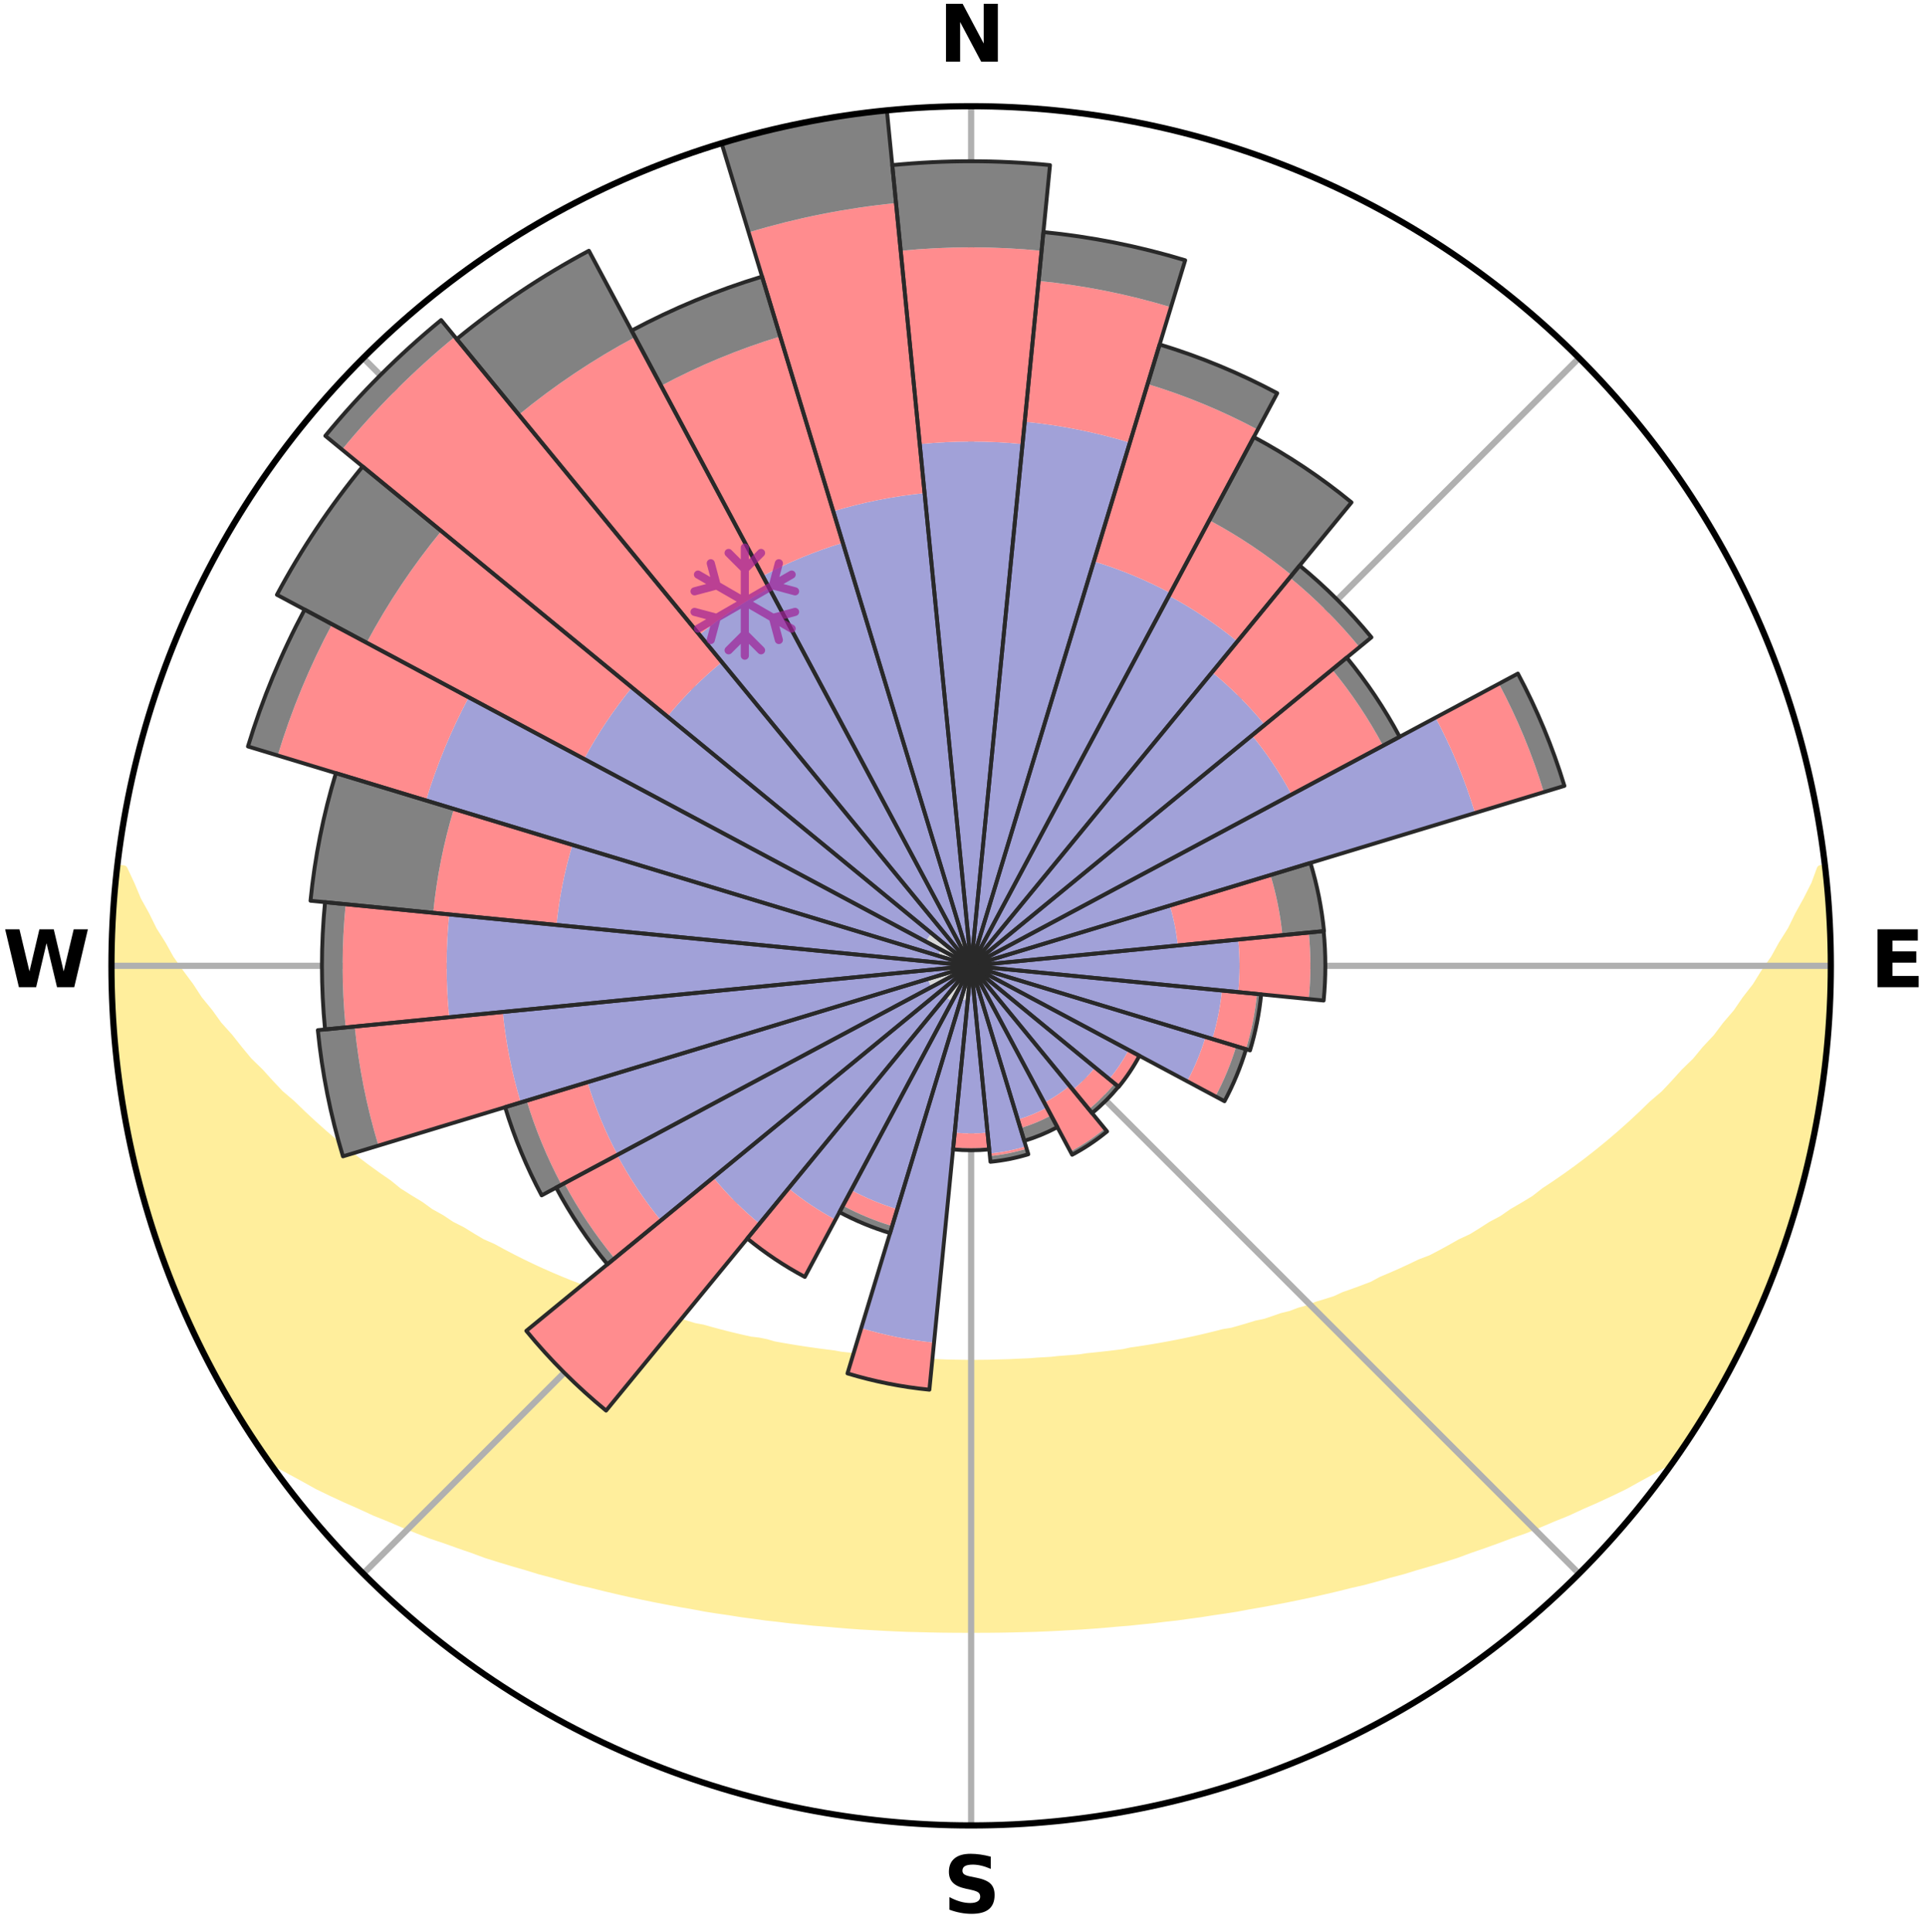 <?xml version="1.0" encoding="utf-8" standalone="no"?>
<!DOCTYPE svg PUBLIC "-//W3C//DTD SVG 1.1//EN"
  "http://www.w3.org/Graphics/SVG/1.1/DTD/svg11.dtd">
<svg xmlns:xlink="http://www.w3.org/1999/xlink" width="248.41pt" height="249.158pt" viewBox="0 0 248.41 249.158" xmlns="http://www.w3.org/2000/svg" version="1.1">
 <title>Ski Rose for Le Grand Massif</title>
 <defs>
  <style type="text/css">*{stroke-linejoin: round; stroke-linecap: butt}</style>
 </defs>
 <g id="figure_1">
  <g id="patch_1">
   <path d="M 0 249.158 
L 248.41 249.158 
L 248.41 0 
L 0 0 
z
" style="fill: #ffffff"/>
  </g>
  <g id="axes_1">
   <g id="patch_2">
    <path d="M 236.135 124.579 
C 236.135 110.018 233.267 95.599 227.695 82.147 
C 222.122 68.695 213.955 56.471 203.659 46.175 
C 193.363 35.879 181.139 27.711 167.687 22.139 
C 154.235 16.567 139.815 13.699 125.255 13.699 
C 110.694 13.699 96.275 16.567 82.823 22.139 
C 69.371 27.711 57.147 35.879 46.851 46.175 
C 36.555 56.471 28.387 68.695 22.815 82.147 
C 17.243 95.599 14.375 110.018 14.375 124.579 
C 14.375 139.14 17.243 153.559 22.815 167.011 
C 28.387 180.463 36.555 192.687 46.851 202.983 
C 57.147 213.279 69.371 221.447 82.823 227.019 
C 96.275 232.591 110.694 235.459 125.255 235.459 
C 139.815 235.459 154.235 232.591 167.687 227.019 
C 181.139 221.447 193.363 213.279 203.659 202.983 
C 213.955 192.687 222.122 180.463 227.695 167.011 
C 233.267 153.559 236.135 139.14 236.135 124.579 
M 125.255 124.579 
C 125.255 124.579 125.255 124.579 125.255 124.579 
C 125.255 124.579 125.255 124.579 125.255 124.579 
C 125.255 124.579 125.255 124.579 125.255 124.579 
C 125.255 124.579 125.255 124.579 125.255 124.579 
C 125.255 124.579 125.255 124.579 125.255 124.579 
C 125.255 124.579 125.255 124.579 125.255 124.579 
C 125.255 124.579 125.255 124.579 125.255 124.579 
C 125.255 124.579 125.255 124.579 125.255 124.579 
C 125.255 124.579 125.255 124.579 125.255 124.579 
C 125.255 124.579 125.255 124.579 125.255 124.579 
C 125.255 124.579 125.255 124.579 125.255 124.579 
C 125.255 124.579 125.255 124.579 125.255 124.579 
C 125.255 124.579 125.255 124.579 125.255 124.579 
C 125.255 124.579 125.255 124.579 125.255 124.579 
C 125.255 124.579 125.255 124.579 125.255 124.579 
C 125.255 124.579 125.255 124.579 125.255 124.579 
z
" style="fill: #ffffff"/>
   </g>
   <g id="PolyCollection_1">
    <defs>
     <path id="me7a89476ef" d="M 235.366 -137.125 
L 234.822 -137.063 
L 234.081 -135.058 
L 233.068 -133.064 
L 231.985 -131.107 
L 231.052 -129.198 
L 229.867 -127.318 
L 228.851 -125.483 
L 227.587 -123.686 
L 226.499 -121.928 
L 225.169 -120.217 
L 224.02 -118.538 
L 222.632 -116.915 
L 221.429 -115.319 
L 219.991 -113.785 
L 218.741 -112.271 
L 217.26 -110.829 
L 215.968 -109.399 
L 214.658 -108.009 
L 213.125 -106.702 
L 211.781 -105.397 
L 210.423 -104.132 
L 209.052 -102.908 
L 207.668 -101.724 
L 206.274 -100.58 
L 204.87 -99.477 
L 203.458 -98.413 
L 202.039 -97.388 
L 200.614 -96.403 
L 199.185 -95.457 
L 197.935 -94.474 
L 196.498 -93.602 
L 195.061 -92.767 
L 193.797 -91.886 
L 192.359 -91.122 
L 191.091 -90.307 
L 189.821 -89.523 
L 188.388 -88.86 
L 187.119 -88.139 
L 185.85 -87.446 
L 184.582 -86.783 
L 183.168 -86.247 
L 181.909 -85.642 
L 180.653 -85.064 
L 179.401 -84.513 
L 178.155 -83.987 
L 177.044 -83.384 
L 175.806 -82.908 
L 174.575 -82.456 
L 173.351 -82.027 
L 172.251 -81.515 
L 171.04 -81.13 
L 169.839 -80.767 
L 168.751 -80.317 
L 167.565 -79.994 
L 166.486 -79.583 
L 165.318 -79.296 
L 164.25 -78.922 
L 163.186 -78.565 
L 162.044 -78.328 
L 160.993 -78.004 
L 159.946 -77.696 
L 158.905 -77.404 
L 157.8 -77.225 
L 156.773 -76.961 
L 155.751 -76.71 
L 154.735 -76.472 
L 153.724 -76.248 
L 152.72 -76.035 
L 151.721 -75.835 
L 150.728 -75.645 
L 149.741 -75.467 
L 148.761 -75.298 
L 147.786 -75.14 
L 146.817 -74.99 
L 145.853 -74.85 
L 144.924 -74.646 
L 143.97 -74.524 
L 143.02 -74.411 
L 142.077 -74.304 
L 141.138 -74.205 
L 140.204 -74.111 
L 139.29 -73.97 
L 138.363 -73.892 
L 137.441 -73.819 
L 136.523 -73.751 
L 135.617 -73.648 
L 134.705 -73.593 
L 133.795 -73.543 
L 132.894 -73.466 
L 131.989 -73.427 
L 131.087 -73.392 
L 130.188 -73.342 
L 129.289 -73.318 
L 128.391 -73.297 
L 127.495 -73.271 
L 126.599 -73.261 
L 125.703 -73.254 
L 124.807 -73.254 
L 123.911 -73.265 
L 123.015 -73.28 
L 122.118 -73.298 
L 121.222 -73.334 
L 120.323 -73.362 
L 119.423 -73.394 
L 118.521 -73.429 
L 117.621 -73.498 
L 116.715 -73.544 
L 115.806 -73.595 
L 114.901 -73.691 
L 113.987 -73.754 
L 113.069 -73.822 
L 112.16 -73.945 
L 111.236 -74.027 
L 110.307 -74.115 
L 109.373 -74.208 
L 108.434 -74.308 
L 107.514 -74.481 
L 106.568 -74.598 
L 105.616 -74.722 
L 104.658 -74.855 
L 103.695 -74.995 
L 102.726 -75.145 
L 101.752 -75.304 
L 100.771 -75.472 
L 99.785 -75.651 
L 98.84 -75.929 
L 97.845 -76.132 
L 96.789 -76.254 
L 95.779 -76.479 
L 94.763 -76.717 
L 93.742 -76.968 
L 92.715 -77.233 
L 91.682 -77.512 
L 90.644 -77.806 
L 89.523 -78.013 
L 88.472 -78.337 
L 87.416 -78.677 
L 86.267 -78.93 
L 85.2 -79.305 
L 84.129 -79.698 
L 82.954 -80.003 
L 81.873 -80.433 
L 80.681 -80.777 
L 79.592 -81.246 
L 78.385 -81.631 
L 77.17 -82.038 
L 76.07 -82.571 
L 74.843 -83.023 
L 73.609 -83.498 
L 72.369 -83.999 
L 71.123 -84.524 
L 69.873 -85.075 
L 68.618 -85.653 
L 67.359 -86.259 
L 66.098 -86.892 
L 64.834 -87.553 
L 63.57 -88.244 
L 62.143 -88.872 
L 60.876 -89.624 
L 59.61 -90.406 
L 58.175 -91.134 
L 56.912 -91.981 
L 55.476 -92.779 
L 54.219 -93.692 
L 52.786 -94.562 
L 51.356 -95.469 
L 50.115 -96.485 
L 48.694 -97.467 
L 47.279 -98.489 
L 45.87 -99.549 
L 44.47 -100.649 
L 43.079 -101.79 
L 41.699 -102.97 
L 40.331 -104.191 
L 38.976 -105.452 
L 37.636 -106.753 
L 36.107 -108.056 
L 34.799 -109.442 
L 33.511 -110.868 
L 32.033 -112.306 
L 30.786 -113.816 
L 29.561 -115.365 
L 28.15 -116.937 
L 26.976 -118.568 
L 25.619 -120.229 
L 24.502 -121.941 
L 23.205 -123.688 
L 21.943 -125.481 
L 20.927 -127.311 
L 19.742 -129.186 
L 18.809 -131.09 
L 17.723 -133.042 
L 16.897 -135.013 
L 15.952 -137.033 
L 15.164 -137.122 
L 15.164 -137.122 
L 14.904 -135.205 
L 14.737 -133.277 
L 14.722 -131.34 
L 14.5 -129.415 
L 14.491 -127.48 
L 14.395 -125.547 
L 14.388 -123.612 
L 14.539 -121.68 
L 14.543 -119.745 
L 14.628 -117.813 
L 14.877 -115.892 
L 14.91 -113.954 
L 15.154 -112.035 
L 15.427 -110.12 
L 15.624 -108.195 
L 15.958 -106.289 
L 16.322 -104.39 
L 16.616 -102.476 
L 17.041 -100.589 
L 17.495 -98.708 
L 17.979 -96.836 
L 18.413 -94.949 
L 18.956 -93.092 
L 19.607 -91.269 
L 20.126 -89.403 
L 20.761 -87.576 
L 21.425 -85.759 
L 22.121 -83.954 
L 22.847 -82.16 
L 23.604 -80.38 
L 24.393 -78.614 
L 25.215 -76.862 
L 26.07 -75.127 
L 26.96 -73.41 
L 27.824 -71.678 
L 28.772 -69.991 
L 29.744 -68.319 
L 30.74 -66.66 
L 31.74 -65.004 
L 32.847 -63.416 
L 33.885 -61.782 
L 35.466 -60.533 
L 37.341 -59.527 
L 39.177 -58.529 
L 40.966 -57.532 
L 42.828 -56.631 
L 44.689 -55.769 
L 46.554 -54.95 
L 48.357 -54.115 
L 50.213 -53.367 
L 52.01 -52.602 
L 53.804 -51.87 
L 55.593 -51.171 
L 57.427 -50.558 
L 59.203 -49.921 
L 60.971 -49.312 
L 62.686 -48.677 
L 64.44 -48.125 
L 66.186 -47.599 
L 67.923 -47.099 
L 69.615 -46.575 
L 71.334 -46.124 
L 73.009 -45.644 
L 74.68 -45.192 
L 76.371 -44.808 
L 78.023 -44.395 
L 79.67 -44.008 
L 81.306 -43.636 
L 82.938 -43.29 
L 84.559 -42.956 
L 86.175 -42.647 
L 87.78 -42.349 
L 89.381 -42.074 
L 90.956 -41.774 
L 92.539 -41.526 
L 94.118 -41.299 
L 95.675 -41.049 
L 97.238 -40.845 
L 98.785 -40.627 
L 100.337 -40.457 
L 101.873 -40.268 
L 103.411 -40.117 
L 104.938 -39.955 
L 106.467 -39.834 
L 107.986 -39.699 
L 109.501 -39.577 
L 111.012 -39.468 
L 112.522 -39.385 
L 114.028 -39.299 
L 115.53 -39.226 
L 117.03 -39.165 
L 118.53 -39.129 
L 120.026 -39.09 
L 121.521 -39.063 
L 123.015 -39.047 
L 124.508 -39.041 
L 126.001 -39.041 
L 127.495 -39.047 
L 128.989 -39.063 
L 130.484 -39.09 
L 131.98 -39.129 
L 133.479 -39.165 
L 134.98 -39.226 
L 136.482 -39.299 
L 137.987 -39.384 
L 139.498 -39.468 
L 141.009 -39.577 
L 142.524 -39.699 
L 144.042 -39.834 
L 145.571 -39.954 
L 147.099 -40.116 
L 148.636 -40.268 
L 150.173 -40.457 
L 151.725 -40.626 
L 153.272 -40.844 
L 154.834 -41.049 
L 156.392 -41.299 
L 157.971 -41.525 
L 159.554 -41.774 
L 161.129 -42.074 
L 162.73 -42.348 
L 164.335 -42.646 
L 165.951 -42.955 
L 167.572 -43.289 
L 169.204 -43.635 
L 170.84 -44.008 
L 172.488 -44.394 
L 174.139 -44.808 
L 175.83 -45.192 
L 177.502 -45.643 
L 179.176 -46.124 
L 180.895 -46.575 
L 182.588 -47.098 
L 184.325 -47.598 
L 186.07 -48.124 
L 187.825 -48.676 
L 189.539 -49.312 
L 191.308 -49.92 
L 193.083 -50.558 
L 194.865 -51.226 
L 196.707 -51.869 
L 198.501 -52.601 
L 200.298 -53.366 
L 202.153 -54.115 
L 203.956 -54.95 
L 205.822 -55.768 
L 207.683 -56.631 
L 209.546 -57.531 
L 211.335 -58.528 
L 213.169 -59.526 
L 214.985 -60.575 
L 216.624 -61.783 
L 217.694 -63.395 
L 218.768 -65.004 
L 219.782 -66.653 
L 220.772 -68.315 
L 221.756 -69.982 
L 222.684 -71.68 
L 223.494 -73.439 
L 224.37 -75.162 
L 225.329 -76.846 
L 226.098 -78.622 
L 226.928 -80.37 
L 227.687 -82.15 
L 228.352 -83.968 
L 229.069 -85.764 
L 229.74 -87.579 
L 230.364 -89.41 
L 230.941 -91.256 
L 231.533 -93.098 
L 232.013 -94.973 
L 232.566 -96.826 
L 233.008 -98.71 
L 233.486 -100.585 
L 233.795 -102.496 
L 234.235 -104.381 
L 234.604 -106.28 
L 234.817 -108.205 
L 235.112 -110.116 
L 235.394 -112.03 
L 235.618 -113.952 
L 235.663 -115.89 
L 235.831 -117.816 
L 235.947 -119.746 
L 236.043 -121.678 
L 236.102 -123.612 
L 236.115 -125.547 
L 236.093 -127.481 
L 235.88 -129.409 
L 235.804 -131.341 
L 235.695 -133.271 
L 235.54 -135.198 
L 235.366 -137.125 
z
" style="stroke: #ffee9c"/>
    </defs>
    <g clip-path="url(#p9401868604)">
     <use xlink:href="#me7a89476ef" x="0" y="249.158" style="fill: #ffee9c; stroke: #ffee9c"/>
    </g>
   </g>
   <g id="matplotlib.axis_1">
    <g id="xtick_1">
     <g id="line2d_1">
      <path d="M 125.255 124.579 
L 125.255 13.699 
" clip-path="url(#p9401868604)" style="fill: none; stroke: #b0b0b0; stroke-width: 0.8; stroke-linecap: square"/>
     </g>
     <g id="text_1">
      <!-- N -->
      <g transform="translate(121.07 7.958) scale(0.1 -0.1)">
       <defs>
        <path id="DejaVuSans-Bold-4e" d="M 588 4666 
L 1931 4666 
L 3628 1466 
L 3628 4666 
L 4769 4666 
L 4769 0 
L 3425 0 
L 1728 3200 
L 1728 0 
L 588 0 
L 588 4666 
z
" transform="scale(0.016)"/>
       </defs>
       <use xlink:href="#DejaVuSans-Bold-4e"/>
      </g>
     </g>
    </g>
    <g id="xtick_2">
     <g id="line2d_2">
      <path d="M 125.255 124.579 
L 203.659 46.175 
" clip-path="url(#p9401868604)" style="fill: none; stroke: #b0b0b0; stroke-width: 0.8; stroke-linecap: square"/>
     </g>
    </g>
    <g id="xtick_3">
     <g id="line2d_3">
      <path d="M 125.255 124.579 
L 236.135 124.579 
" clip-path="url(#p9401868604)" style="fill: none; stroke: #b0b0b0; stroke-width: 0.8; stroke-linecap: square"/>
     </g>
     <g id="text_2">
      <!-- E -->
      <g transform="translate(241.219 127.338) scale(0.1 -0.1)">
       <defs>
        <path id="DejaVuSans-Bold-45" d="M 588 4666 
L 3834 4666 
L 3834 3756 
L 1791 3756 
L 1791 2888 
L 3713 2888 
L 3713 1978 
L 1791 1978 
L 1791 909 
L 3903 909 
L 3903 0 
L 588 0 
L 588 4666 
z
" transform="scale(0.016)"/>
       </defs>
       <use xlink:href="#DejaVuSans-Bold-45"/>
      </g>
     </g>
    </g>
    <g id="xtick_4">
     <g id="line2d_4">
      <path d="M 125.255 124.579 
L 203.659 202.983 
" clip-path="url(#p9401868604)" style="fill: none; stroke: #b0b0b0; stroke-width: 0.8; stroke-linecap: square"/>
     </g>
    </g>
    <g id="xtick_5">
     <g id="line2d_5">
      <path d="M 125.255 124.579 
L 125.255 235.459 
" clip-path="url(#p9401868604)" style="fill: none; stroke: #b0b0b0; stroke-width: 0.8; stroke-linecap: square"/>
     </g>
     <g id="text_3">
      <!-- S -->
      <g transform="translate(121.654 246.718) scale(0.1 -0.1)">
       <defs>
        <path id="DejaVuSans-Bold-53" d="M 3834 4519 
L 3834 3531 
Q 3450 3703 3084 3790 
Q 2719 3878 2394 3878 
Q 1963 3878 1756 3759 
Q 1550 3641 1550 3391 
Q 1550 3203 1689 3098 
Q 1828 2994 2194 2919 
L 2706 2816 
Q 3484 2659 3812 2340 
Q 4141 2022 4141 1434 
Q 4141 663 3683 286 
Q 3225 -91 2284 -91 
Q 1841 -91 1394 -6 
Q 947 78 500 244 
L 500 1259 
Q 947 1022 1364 901 
Q 1781 781 2169 781 
Q 2563 781 2772 912 
Q 2981 1044 2981 1288 
Q 2981 1506 2839 1625 
Q 2697 1744 2272 1838 
L 1806 1941 
Q 1106 2091 782 2419 
Q 459 2747 459 3303 
Q 459 4000 909 4375 
Q 1359 4750 2203 4750 
Q 2588 4750 2994 4692 
Q 3400 4634 3834 4519 
z
" transform="scale(0.016)"/>
       </defs>
       <use xlink:href="#DejaVuSans-Bold-53"/>
      </g>
     </g>
    </g>
    <g id="xtick_6">
     <g id="line2d_6">
      <path d="M 125.255 124.579 
L 46.851 202.983 
" clip-path="url(#p9401868604)" style="fill: none; stroke: #b0b0b0; stroke-width: 0.8; stroke-linecap: square"/>
     </g>
    </g>
    <g id="xtick_7">
     <g id="line2d_7">
      <path d="M 125.255 124.579 
L 14.375 124.579 
" clip-path="url(#p9401868604)" style="fill: none; stroke: #b0b0b0; stroke-width: 0.8; stroke-linecap: square"/>
     </g>
     <g id="text_4">
      <!-- W -->
      <g transform="translate(0.36 127.338) scale(0.1 -0.1)">
       <defs>
        <path id="DejaVuSans-Bold-57" d="M 191 4666 
L 1344 4666 
L 2150 1275 
L 2950 4666 
L 4109 4666 
L 4909 1275 
L 5716 4666 
L 6859 4666 
L 5759 0 
L 4372 0 
L 3525 3547 
L 2688 0 
L 1300 0 
L 191 4666 
z
" transform="scale(0.016)"/>
       </defs>
       <use xlink:href="#DejaVuSans-Bold-57"/>
      </g>
     </g>
    </g>
    <g id="xtick_8">
     <g id="line2d_8">
      <path d="M 125.255 124.579 
L 46.851 46.175 
" clip-path="url(#p9401868604)" style="fill: none; stroke: #b0b0b0; stroke-width: 0.8; stroke-linecap: square"/>
     </g>
    </g>
   </g>
   <g id="matplotlib.axis_2"/>
   <g id="patch_3">
    <path d="M 125.255 124.579 
C 125.255 124.579 125.255 124.579 125.255 124.579 
C 125.255 124.579 125.255 124.579 125.255 124.579 
L 125.415 122.949 
C 125.362 122.944 125.308 122.941 125.255 122.941 
C 125.201 122.941 125.148 122.944 125.094 122.949 
z
" clip-path="url(#p9401868604)" style="fill: #d9d9d9"/>
   </g>
   <g id="patch_4">
    <path d="M 125.255 124.579 
C 125.255 124.579 125.255 124.579 125.255 124.579 
C 125.255 124.579 125.255 124.579 125.255 124.579 
L 126.031 122.019 
C 125.948 121.994 125.863 121.973 125.777 121.956 
C 125.691 121.938 125.604 121.926 125.517 121.917 
z
" clip-path="url(#p9401868604)" style="fill: #d9d9d9"/>
   </g>
   <g id="patch_5">
    <path d="M 125.255 124.579 
C 125.255 124.579 125.255 124.579 125.255 124.579 
C 125.255 124.579 125.255 124.579 125.255 124.579 
L 126.201 122.81 
C 126.143 122.779 126.083 122.751 126.023 122.726 
C 125.962 122.7 125.9 122.678 125.837 122.659 
z
" clip-path="url(#p9401868604)" style="fill: #d9d9d9"/>
   </g>
   <g id="patch_6">
    <path d="M 125.255 124.579 
C 125.255 124.579 125.255 124.579 125.255 124.579 
C 125.255 124.579 125.255 124.579 125.255 124.579 
L 125.255 124.579 
C 125.255 124.579 125.255 124.579 125.255 124.579 
C 125.255 124.579 125.255 124.579 125.255 124.579 
z
" clip-path="url(#p9401868604)" style="fill: #d9d9d9"/>
   </g>
   <g id="patch_7">
    <path d="M 125.255 124.579 
C 125.255 124.579 125.255 124.579 125.255 124.579 
C 125.255 124.579 125.255 124.579 125.255 124.579 
L 125.255 124.579 
C 125.255 124.579 125.255 124.579 125.255 124.579 
C 125.255 124.579 125.255 124.579 125.255 124.579 
z
" clip-path="url(#p9401868604)" style="fill: #d9d9d9"/>
   </g>
   <g id="patch_8">
    <path d="M 125.255 124.579 
C 125.255 124.579 125.255 124.579 125.255 124.579 
C 125.255 124.579 125.255 124.579 125.255 124.579 
L 125.255 124.579 
C 125.255 124.579 125.255 124.579 125.255 124.579 
C 125.255 124.579 125.255 124.579 125.255 124.579 
z
" clip-path="url(#p9401868604)" style="fill: #d9d9d9"/>
   </g>
   <g id="patch_9">
    <path d="M 125.255 124.579 
C 125.255 124.579 125.255 124.579 125.255 124.579 
C 125.255 124.579 125.255 124.579 125.255 124.579 
L 125.255 124.579 
C 125.255 124.579 125.255 124.579 125.255 124.579 
C 125.255 124.579 125.255 124.579 125.255 124.579 
z
" clip-path="url(#p9401868604)" style="fill: #d9d9d9"/>
   </g>
   <g id="patch_10">
    <path d="M 125.255 124.579 
C 125.255 124.579 125.255 124.579 125.255 124.579 
C 125.255 124.579 125.255 124.579 125.255 124.579 
L 125.255 124.579 
C 125.255 124.579 125.255 124.579 125.255 124.579 
C 125.255 124.579 125.255 124.579 125.255 124.579 
z
" clip-path="url(#p9401868604)" style="fill: #d9d9d9"/>
   </g>
   <g id="patch_11">
    <path d="M 125.255 124.579 
C 125.255 124.579 125.255 124.579 125.255 124.579 
C 125.255 124.579 125.255 124.579 125.255 124.579 
L 125.255 124.579 
C 125.255 124.579 125.255 124.579 125.255 124.579 
C 125.255 124.579 125.255 124.579 125.255 124.579 
z
" clip-path="url(#p9401868604)" style="fill: #d9d9d9"/>
   </g>
   <g id="patch_12">
    <path d="M 125.255 124.579 
C 125.255 124.579 125.255 124.579 125.255 124.579 
C 125.255 124.579 125.255 124.579 125.255 124.579 
L 125.255 124.579 
C 125.255 124.579 125.255 124.579 125.255 124.579 
C 125.255 124.579 125.255 124.579 125.255 124.579 
z
" clip-path="url(#p9401868604)" style="fill: #d9d9d9"/>
   </g>
   <g id="patch_13">
    <path d="M 125.255 124.579 
C 125.255 124.579 125.255 124.579 125.255 124.579 
C 125.255 124.579 125.255 124.579 125.255 124.579 
L 125.255 124.579 
C 125.255 124.579 125.255 124.579 125.255 124.579 
C 125.255 124.579 125.255 124.579 125.255 124.579 
z
" clip-path="url(#p9401868604)" style="fill: #d9d9d9"/>
   </g>
   <g id="patch_14">
    <path d="M 125.255 124.579 
C 125.255 124.579 125.255 124.579 125.255 124.579 
C 125.255 124.579 125.255 124.579 125.255 124.579 
L 125.255 124.579 
C 125.255 124.579 125.255 124.579 125.255 124.579 
C 125.255 124.579 125.255 124.579 125.255 124.579 
z
" clip-path="url(#p9401868604)" style="fill: #d9d9d9"/>
   </g>
   <g id="patch_15">
    <path d="M 125.255 124.579 
C 125.255 124.579 125.255 124.579 125.255 124.579 
C 125.255 124.579 125.255 124.579 125.255 124.579 
L 125.255 124.579 
C 125.255 124.579 125.255 124.579 125.255 124.579 
C 125.255 124.579 125.255 124.579 125.255 124.579 
z
" clip-path="url(#p9401868604)" style="fill: #d9d9d9"/>
   </g>
   <g id="patch_16">
    <path d="M 125.255 124.579 
C 125.255 124.579 125.255 124.579 125.255 124.579 
C 125.255 124.579 125.255 124.579 125.255 124.579 
L 125.255 124.579 
C 125.255 124.579 125.255 124.579 125.255 124.579 
C 125.255 124.579 125.255 124.579 125.255 124.579 
z
" clip-path="url(#p9401868604)" style="fill: #d9d9d9"/>
   </g>
   <g id="patch_17">
    <path d="M 125.255 124.579 
C 125.255 124.579 125.255 124.579 125.255 124.579 
C 125.255 124.579 125.255 124.579 125.255 124.579 
L 125.255 124.579 
C 125.255 124.579 125.255 124.579 125.255 124.579 
C 125.255 124.579 125.255 124.579 125.255 124.579 
z
" clip-path="url(#p9401868604)" style="fill: #d9d9d9"/>
   </g>
   <g id="patch_18">
    <path d="M 125.255 124.579 
C 125.255 124.579 125.255 124.579 125.255 124.579 
C 125.255 124.579 125.255 124.579 125.255 124.579 
L 125.255 124.579 
C 125.255 124.579 125.255 124.579 125.255 124.579 
C 125.255 124.579 125.255 124.579 125.255 124.579 
z
" clip-path="url(#p9401868604)" style="fill: #d9d9d9"/>
   </g>
   <g id="patch_19">
    <path d="M 125.255 124.579 
C 125.255 124.579 125.255 124.579 125.255 124.579 
C 125.255 124.579 125.255 124.579 125.255 124.579 
L 125.255 124.579 
C 125.255 124.579 125.255 124.579 125.255 124.579 
C 125.255 124.579 125.255 124.579 125.255 124.579 
z
" clip-path="url(#p9401868604)" style="fill: #d9d9d9"/>
   </g>
   <g id="patch_20">
    <path d="M 125.255 124.579 
C 125.255 124.579 125.255 124.579 125.255 124.579 
C 125.255 124.579 125.255 124.579 125.255 124.579 
L 123.953 128.872 
C 124.093 128.914 124.236 128.95 124.38 128.979 
C 124.524 129.007 124.669 129.029 124.815 129.043 
z
" clip-path="url(#p9401868604)" style="fill: #d9d9d9"/>
   </g>
   <g id="patch_21">
    <path d="M 125.255 124.579 
C 125.255 124.579 125.255 124.579 125.255 124.579 
C 125.255 124.579 125.255 124.579 125.255 124.579 
L 125.255 124.579 
C 125.255 124.579 125.255 124.579 125.255 124.579 
C 125.255 124.579 125.255 124.579 125.255 124.579 
z
" clip-path="url(#p9401868604)" style="fill: #d9d9d9"/>
   </g>
   <g id="patch_22">
    <path d="M 125.255 124.579 
C 125.255 124.579 125.255 124.579 125.255 124.579 
C 125.255 124.579 125.255 124.579 125.255 124.579 
L 121.969 128.583 
C 122.1 128.691 122.236 128.792 122.377 128.886 
C 122.518 128.98 122.664 129.067 122.813 129.147 
z
" clip-path="url(#p9401868604)" style="fill: #d9d9d9"/>
   </g>
   <g id="patch_23">
    <path d="M 125.255 124.579 
C 125.255 124.579 125.255 124.579 125.255 124.579 
C 125.255 124.579 125.255 124.579 125.255 124.579 
L 125.255 124.579 
C 125.255 124.579 125.255 124.579 125.255 124.579 
C 125.255 124.579 125.255 124.579 125.255 124.579 
z
" clip-path="url(#p9401868604)" style="fill: #d9d9d9"/>
   </g>
   <g id="patch_24">
    <path d="M 125.255 124.579 
C 125.255 124.579 125.255 124.579 125.255 124.579 
C 125.255 124.579 125.255 124.579 125.255 124.579 
L 125.255 124.579 
C 125.255 124.579 125.255 124.579 125.255 124.579 
C 125.255 124.579 125.255 124.579 125.255 124.579 
z
" clip-path="url(#p9401868604)" style="fill: #d9d9d9"/>
   </g>
   <g id="patch_25">
    <path d="M 125.255 124.579 
C 125.255 124.579 125.255 124.579 125.255 124.579 
C 125.255 124.579 125.255 124.579 125.255 124.579 
L 119.676 126.271 
C 119.731 126.454 119.796 126.634 119.869 126.81 
C 119.942 126.986 120.023 127.159 120.113 127.327 
z
" clip-path="url(#p9401868604)" style="fill: #d9d9d9"/>
   </g>
   <g id="patch_26">
    <path d="M 125.255 124.579 
C 125.255 124.579 125.255 124.579 125.255 124.579 
C 125.255 124.579 125.255 124.579 125.255 124.579 
L 122.063 124.893 
C 122.073 124.998 122.089 125.102 122.109 125.205 
C 122.13 125.308 122.155 125.41 122.186 125.51 
z
" clip-path="url(#p9401868604)" style="fill: #d9d9d9"/>
   </g>
   <g id="patch_27">
    <path d="M 125.255 124.579 
C 125.255 124.579 125.255 124.579 125.255 124.579 
C 125.255 124.579 125.255 124.579 125.255 124.579 
L 125.255 124.579 
C 125.255 124.579 125.255 124.579 125.255 124.579 
C 125.255 124.579 125.255 124.579 125.255 124.579 
z
" clip-path="url(#p9401868604)" style="fill: #d9d9d9"/>
   </g>
   <g id="patch_28">
    <path d="M 125.255 124.579 
C 125.255 124.579 125.255 124.579 125.255 124.579 
C 125.255 124.579 125.255 124.579 125.255 124.579 
L 122.616 123.779 
C 122.59 123.865 122.568 123.953 122.551 124.041 
C 122.533 124.13 122.52 124.219 122.511 124.309 
z
" clip-path="url(#p9401868604)" style="fill: #d9d9d9"/>
   </g>
   <g id="patch_29">
    <path d="M 125.255 124.579 
C 125.255 124.579 125.255 124.579 125.255 124.579 
C 125.255 124.579 125.255 124.579 125.255 124.579 
L 121.343 122.488 
C 121.274 122.616 121.212 122.747 121.157 122.882 
C 121.101 123.016 121.052 123.152 121.01 123.291 
z
" clip-path="url(#p9401868604)" style="fill: #d9d9d9"/>
   </g>
   <g id="patch_30">
    <path d="M 125.255 124.579 
C 125.255 124.579 125.255 124.579 125.255 124.579 
C 125.255 124.579 125.255 124.579 125.255 124.579 
L 120.137 120.379 
C 120 120.547 119.871 120.721 119.75 120.901 
C 119.63 121.081 119.519 121.267 119.416 121.458 
z
" clip-path="url(#p9401868604)" style="fill: #d9d9d9"/>
   </g>
   <g id="patch_31">
    <path d="M 125.255 124.579 
C 125.255 124.579 125.255 124.579 125.255 124.579 
C 125.255 124.579 125.255 124.579 125.255 124.579 
L 125.255 124.579 
C 125.255 124.579 125.255 124.579 125.255 124.579 
C 125.255 124.579 125.255 124.579 125.255 124.579 
z
" clip-path="url(#p9401868604)" style="fill: #d9d9d9"/>
   </g>
   <g id="patch_32">
    <path d="M 125.255 124.579 
C 125.255 124.579 125.255 124.579 125.255 124.579 
C 125.255 124.579 125.255 124.579 125.255 124.579 
L 125.255 124.579 
C 125.255 124.579 125.255 124.579 125.255 124.579 
C 125.255 124.579 125.255 124.579 125.255 124.579 
z
" clip-path="url(#p9401868604)" style="fill: #d9d9d9"/>
   </g>
   <g id="patch_33">
    <path d="M 125.255 124.579 
C 125.255 124.579 125.255 124.579 125.255 124.579 
C 125.255 124.579 125.255 124.579 125.255 124.579 
L 124.284 121.379 
C 124.18 121.411 124.076 121.448 123.975 121.49 
C 123.874 121.532 123.775 121.579 123.679 121.63 
z
" clip-path="url(#p9401868604)" style="fill: #d9d9d9"/>
   </g>
   <g id="patch_34">
    <path d="M 125.255 124.579 
C 125.255 124.579 125.255 124.579 125.255 124.579 
C 125.255 124.579 125.255 124.579 125.255 124.579 
L 125.255 124.579 
C 125.255 124.579 125.255 124.579 125.255 124.579 
C 125.255 124.579 125.255 124.579 125.255 124.579 
z
" clip-path="url(#p9401868604)" style="fill: #d9d9d9"/>
   </g>
   <g id="patch_35">
    <path d="M 125.094 122.949 
C 125.148 122.944 125.201 122.941 125.255 122.941 
C 125.308 122.941 125.362 122.944 125.415 122.949 
L 131.883 57.28 
C 129.68 57.063 127.468 56.955 125.255 56.955 
C 123.041 56.955 120.829 57.063 118.626 57.28 
z
" clip-path="url(#p9401868604)" style="fill: #a1a1d8"/>
   </g>
   <g id="patch_36">
    <path d="M 125.517 121.917 
C 125.604 121.926 125.691 121.938 125.777 121.956 
C 125.863 121.973 125.948 121.994 126.031 122.019 
L 145.727 57.091 
C 143.518 56.421 141.278 55.86 139.014 55.409 
C 136.75 54.959 134.465 54.62 132.167 54.394 
z
" clip-path="url(#p9401868604)" style="fill: #a1a1d8"/>
   </g>
   <g id="patch_37">
    <path d="M 125.837 122.659 
C 125.9 122.678 125.962 122.7 126.023 122.726 
C 126.083 122.751 126.143 122.779 126.201 122.81 
L 150.954 76.5 
C 149.38 75.658 147.766 74.895 146.118 74.212 
C 144.469 73.529 142.788 72.928 141.08 72.41 
z
" clip-path="url(#p9401868604)" style="fill: #a1a1d8"/>
   </g>
   <g id="patch_38">
    <path d="M 125.255 124.579 
C 125.255 124.579 125.255 124.579 125.255 124.579 
C 125.255 124.579 125.255 124.579 125.255 124.579 
L 159.589 82.742 
C 158.22 81.619 156.796 80.563 155.323 79.579 
C 153.85 78.594 152.33 77.683 150.768 76.848 
z
" clip-path="url(#p9401868604)" style="fill: #a1a1d8"/>
   </g>
   <g id="patch_39">
    <path d="M 125.255 124.579 
C 125.255 124.579 125.255 124.579 125.255 124.579 
C 125.255 124.579 125.255 124.579 125.255 124.579 
L 163.129 93.497 
C 162.112 92.257 161.034 91.068 159.9 89.934 
C 158.766 88.8 157.577 87.722 156.337 86.705 
z
" clip-path="url(#p9401868604)" style="fill: #a1a1d8"/>
   </g>
   <g id="patch_40">
    <path d="M 125.255 124.579 
C 125.255 124.579 125.255 124.579 125.255 124.579 
C 125.255 124.579 125.255 124.579 125.255 124.579 
L 166.585 102.488 
C 165.862 101.135 165.073 99.818 164.22 98.543 
C 163.368 97.268 162.454 96.035 161.481 94.849 
z
" clip-path="url(#p9401868604)" style="fill: #a1a1d8"/>
   </g>
   <g id="patch_41">
    <path d="M 125.255 124.579 
C 125.255 124.579 125.255 124.579 125.255 124.579 
C 125.255 124.579 125.255 124.579 125.255 124.579 
L 190.248 104.864 
C 189.603 102.736 188.854 100.642 188.003 98.588 
C 187.152 96.534 186.201 94.523 185.153 92.563 
z
" clip-path="url(#p9401868604)" style="fill: #a1a1d8"/>
   </g>
   <g id="patch_42">
    <path d="M 125.255 124.579 
C 125.255 124.579 125.255 124.579 125.255 124.579 
C 125.255 124.579 125.255 124.579 125.255 124.579 
L 151.908 121.954 
C 151.823 121.081 151.694 120.214 151.523 119.354 
C 151.352 118.494 151.139 117.643 150.884 116.804 
z
" clip-path="url(#p9401868604)" style="fill: #a1a1d8"/>
   </g>
   <g id="patch_43">
    <path d="M 125.255 124.579 
C 125.255 124.579 125.255 124.579 125.255 124.579 
C 125.255 124.579 125.255 124.579 125.255 124.579 
L 159.707 127.972 
C 159.818 126.845 159.874 125.712 159.874 124.579 
C 159.874 123.446 159.818 122.313 159.707 121.186 
z
" clip-path="url(#p9401868604)" style="fill: #a1a1d8"/>
   </g>
   <g id="patch_44">
    <path d="M 125.255 124.579 
C 125.255 124.579 125.255 124.579 125.255 124.579 
C 125.255 124.579 125.255 124.579 125.255 124.579 
L 156.362 134.015 
C 156.671 132.997 156.93 131.965 157.138 130.921 
C 157.345 129.877 157.501 128.824 157.606 127.765 
z
" clip-path="url(#p9401868604)" style="fill: #a1a1d8"/>
   </g>
   <g id="patch_45">
    <path d="M 125.255 124.579 
C 125.255 124.579 125.255 124.579 125.255 124.579 
C 125.255 124.579 125.255 124.579 125.255 124.579 
L 153.124 139.475 
C 153.612 138.563 154.054 137.628 154.45 136.672 
C 154.846 135.716 155.194 134.742 155.495 133.752 
z
" clip-path="url(#p9401868604)" style="fill: #a1a1d8"/>
   </g>
   <g id="patch_46">
    <path d="M 125.255 124.579 
C 125.255 124.579 125.255 124.579 125.255 124.579 
C 125.255 124.579 125.255 124.579 125.255 124.579 
L 143.072 139.201 
C 143.551 138.618 144.001 138.012 144.42 137.385 
C 144.839 136.757 145.227 136.11 145.583 135.444 
z
" clip-path="url(#p9401868604)" style="fill: #a1a1d8"/>
   </g>
   <g id="patch_47">
    <path d="M 125.255 124.579 
C 125.255 124.579 125.255 124.579 125.255 124.579 
C 125.255 124.579 125.255 124.579 125.255 124.579 
L 138.379 140.571 
C 138.902 140.141 139.404 139.686 139.883 139.207 
C 140.362 138.728 140.817 138.226 141.246 137.703 
z
" clip-path="url(#p9401868604)" style="fill: #a1a1d8"/>
   </g>
   <g id="patch_48">
    <path d="M 125.255 124.579 
C 125.255 124.579 125.255 124.579 125.255 124.579 
C 125.255 124.579 125.255 124.579 125.255 124.579 
L 134.696 142.243 
C 135.274 141.934 135.837 141.596 136.382 141.232 
C 136.927 140.868 137.454 140.477 137.961 140.061 
z
" clip-path="url(#p9401868604)" style="fill: #a1a1d8"/>
   </g>
   <g id="patch_49">
    <path d="M 125.255 124.579 
C 125.255 124.579 125.255 124.579 125.255 124.579 
C 125.255 124.579 125.255 124.579 125.255 124.579 
L 131.276 144.427 
C 131.925 144.23 132.565 144.001 133.192 143.742 
C 133.819 143.482 134.434 143.191 135.032 142.871 
z
" clip-path="url(#p9401868604)" style="fill: #a1a1d8"/>
   </g>
   <g id="patch_50">
    <path d="M 125.255 124.579 
C 125.255 124.579 125.255 124.579 125.255 124.579 
C 125.255 124.579 125.255 124.579 125.255 124.579 
L 127.641 148.804 
C 128.434 148.726 129.222 148.609 130.004 148.453 
C 130.785 148.298 131.559 148.104 132.321 147.873 
z
" clip-path="url(#p9401868604)" style="fill: #a1a1d8"/>
   </g>
   <g id="patch_51">
    <path d="M 125.255 124.579 
C 125.255 124.579 125.255 124.579 125.255 124.579 
C 125.255 124.579 125.255 124.579 125.255 124.579 
L 123.135 146.103 
C 123.839 146.172 124.547 146.207 125.255 146.207 
C 125.963 146.207 126.67 146.172 127.375 146.103 
z
" clip-path="url(#p9401868604)" style="fill: #a1a1d8"/>
   </g>
   <g id="patch_52">
    <path d="M 124.815 129.043 
C 124.669 129.029 124.524 129.007 124.38 128.979 
C 124.236 128.95 124.093 128.914 123.953 128.872 
L 111.076 171.321 
C 112.606 171.785 114.158 172.173 115.726 172.485 
C 117.294 172.797 118.876 173.032 120.467 173.189 
z
" clip-path="url(#p9401868604)" style="fill: #a1a1d8"/>
   </g>
   <g id="patch_53">
    <path d="M 125.255 124.579 
C 125.255 124.579 125.255 124.579 125.255 124.579 
C 125.255 124.579 125.255 124.579 125.255 124.579 
L 109.786 153.52 
C 110.733 154.026 111.705 154.486 112.697 154.897 
C 113.689 155.308 114.701 155.67 115.729 155.981 
z
" clip-path="url(#p9401868604)" style="fill: #a1a1d8"/>
   </g>
   <g id="patch_54">
    <path d="M 122.813 129.147 
C 122.664 129.067 122.518 128.98 122.377 128.886 
C 122.236 128.792 122.1 128.691 121.969 128.583 
L 101.699 153.282 
C 102.639 154.053 103.615 154.777 104.626 155.452 
C 105.636 156.128 106.68 156.753 107.751 157.326 
z
" clip-path="url(#p9401868604)" style="fill: #a1a1d8"/>
   </g>
   <g id="patch_55">
    <path d="M 125.255 124.579 
C 125.255 124.579 125.255 124.579 125.255 124.579 
C 125.255 124.579 125.255 124.579 125.255 124.579 
L 91.99 151.879 
C 92.883 152.968 93.83 154.012 94.826 155.008 
C 95.822 156.004 96.866 156.951 97.955 157.844 
z
" clip-path="url(#p9401868604)" style="fill: #a1a1d8"/>
   </g>
   <g id="patch_56">
    <path d="M 125.255 124.579 
C 125.255 124.579 125.255 124.579 125.255 124.579 
C 125.255 124.579 125.255 124.579 125.255 124.579 
L 79.595 148.985 
C 80.393 150.48 81.265 151.934 82.207 153.343 
C 83.148 154.752 84.158 156.114 85.233 157.424 
z
" clip-path="url(#p9401868604)" style="fill: #a1a1d8"/>
   </g>
   <g id="patch_57">
    <path d="M 120.113 127.327 
C 120.023 127.159 119.942 126.986 119.869 126.81 
C 119.796 126.634 119.731 126.454 119.676 126.271 
L 75.764 139.592 
C 76.256 141.212 76.826 142.807 77.474 144.37 
C 78.122 145.934 78.846 147.466 79.644 148.958 
z
" clip-path="url(#p9401868604)" style="fill: #a1a1d8"/>
   </g>
   <g id="patch_58">
    <path d="M 122.186 125.51 
C 122.155 125.41 122.13 125.308 122.109 125.205 
C 122.089 125.102 122.073 124.998 122.063 124.893 
L 64.84 130.529 
C 65.035 132.507 65.326 134.474 65.714 136.422 
C 66.102 138.371 66.585 140.3 67.162 142.201 
z
" clip-path="url(#p9401868604)" style="fill: #a1a1d8"/>
   </g>
   <g id="patch_59">
    <path d="M 125.255 124.579 
C 125.255 124.579 125.255 124.579 125.255 124.579 
C 125.255 124.579 125.255 124.579 125.255 124.579 
L 57.93 117.948 
C 57.713 120.152 57.604 122.365 57.604 124.579 
C 57.604 126.793 57.713 129.006 57.93 131.21 
z
" clip-path="url(#p9401868604)" style="fill: #a1a1d8"/>
   </g>
   <g id="patch_60">
    <path d="M 122.511 124.309 
C 122.52 124.219 122.533 124.13 122.551 124.041 
C 122.568 123.953 122.59 123.865 122.616 123.779 
L 73.829 108.979 
C 73.318 110.662 72.89 112.37 72.547 114.095 
C 72.204 115.82 71.946 117.561 71.773 119.312 
z
" clip-path="url(#p9401868604)" style="fill: #a1a1d8"/>
   </g>
   <g id="patch_61">
    <path d="M 121.01 123.291 
C 121.052 123.152 121.101 123.016 121.157 122.882 
C 121.212 122.747 121.274 122.616 121.343 122.488 
L 60.456 89.943 
C 59.322 92.064 58.293 94.24 57.373 96.461 
C 56.452 98.683 55.642 100.949 54.944 103.25 
z
" clip-path="url(#p9401868604)" style="fill: #a1a1d8"/>
   </g>
   <g id="patch_62">
    <path d="M 119.416 121.458 
C 119.519 121.267 119.63 121.081 119.75 120.901 
C 119.871 120.721 120 120.547 120.137 120.379 
L 81.501 88.671 
C 80.326 90.104 79.222 91.593 78.192 93.133 
C 77.163 94.673 76.21 96.263 75.337 97.897 
z
" clip-path="url(#p9401868604)" style="fill: #a1a1d8"/>
   </g>
   <g id="patch_63">
    <path d="M 125.255 124.579 
C 125.255 124.579 125.255 124.579 125.255 124.579 
C 125.255 124.579 125.255 124.579 125.255 124.579 
L 93.099 85.398 
C 91.817 86.45 90.587 87.565 89.414 88.738 
C 88.241 89.911 87.126 91.141 86.073 92.424 
z
" clip-path="url(#p9401868604)" style="fill: #a1a1d8"/>
   </g>
   <g id="patch_64">
    <path d="M 125.255 124.579 
C 125.255 124.579 125.255 124.579 125.255 124.579 
C 125.255 124.579 125.255 124.579 125.255 124.579 
L 99.214 75.86 
C 97.619 76.712 96.067 77.642 94.564 78.647 
C 93.061 79.652 91.607 80.729 90.21 81.876 
z
" clip-path="url(#p9401868604)" style="fill: #a1a1d8"/>
   </g>
   <g id="patch_65">
    <path d="M 123.679 121.63 
C 123.775 121.579 123.874 121.532 123.975 121.49 
C 124.076 121.448 124.18 121.411 124.284 121.379 
L 108.702 70.012 
C 106.916 70.554 105.158 71.183 103.433 71.897 
C 101.709 72.611 100.021 73.41 98.375 74.29 
z
" clip-path="url(#p9401868604)" style="fill: #a1a1d8"/>
   </g>
   <g id="patch_66">
    <path d="M 125.255 124.579 
C 125.255 124.579 125.255 124.579 125.255 124.579 
C 125.255 124.579 125.255 124.579 125.255 124.579 
L 119.25 63.606 
C 117.254 63.803 115.269 64.097 113.302 64.488 
C 111.335 64.879 109.389 65.367 107.47 65.949 
z
" clip-path="url(#p9401868604)" style="fill: #a1a1d8"/>
   </g>
   <g id="patch_67">
    <path d="M 118.626 57.28 
C 120.829 57.063 123.041 56.955 125.255 56.955 
C 127.468 56.955 129.68 57.063 131.883 57.28 
L 134.339 32.349 
C 131.32 32.052 128.288 31.903 125.255 31.903 
C 122.221 31.903 119.19 32.052 116.171 32.349 
z
" clip-path="url(#p9401868604)" style="fill: #ff8c8e"/>
   </g>
   <g id="patch_68">
    <path d="M 132.167 54.394 
C 134.465 54.62 136.75 54.959 139.014 55.409 
C 141.278 55.86 143.518 56.421 145.727 57.091 
L 151.023 39.632 
C 148.243 38.788 145.423 38.082 142.573 37.515 
C 139.723 36.948 136.847 36.521 133.956 36.237 
z
" clip-path="url(#p9401868604)" style="fill: #ff8c8e"/>
   </g>
   <g id="patch_69">
    <path d="M 141.08 72.41 
C 142.788 72.928 144.469 73.529 146.118 74.212 
C 147.766 74.895 149.38 75.658 150.954 76.5 
L 162.22 55.423 
C 159.956 54.213 157.634 53.115 155.263 52.133 
C 152.892 51.15 150.474 50.285 148.018 49.54 
z
" clip-path="url(#p9401868604)" style="fill: #ff8c8e"/>
   </g>
   <g id="patch_70">
    <path d="M 150.768 76.848 
C 152.33 77.683 153.85 78.594 155.323 79.579 
C 156.796 80.563 158.22 81.619 159.589 82.742 
L 166.596 74.205 
C 164.947 72.852 163.233 71.581 161.459 70.396 
C 159.686 69.211 157.855 68.113 155.974 67.108 
z
" clip-path="url(#p9401868604)" style="fill: #ff8c8e"/>
   </g>
   <g id="patch_71">
    <path d="M 156.337 86.705 
C 157.577 87.722 158.766 88.8 159.9 89.934 
C 161.034 91.068 162.112 92.257 163.129 93.497 
L 175.339 83.476 
C 173.993 81.837 172.568 80.265 171.069 78.765 
C 169.569 77.265 167.997 75.84 166.358 74.495 
z
" clip-path="url(#p9401868604)" style="fill: #ff8c8e"/>
   </g>
   <g id="patch_72">
    <path d="M 161.481 94.849 
C 162.454 96.035 163.368 97.268 164.22 98.543 
C 165.073 99.818 165.862 101.135 166.585 102.488 
L 178.38 96.183 
C 177.45 94.444 176.436 92.752 175.341 91.113 
C 174.245 89.473 173.07 87.889 171.819 86.365 
z
" clip-path="url(#p9401868604)" style="fill: #ff8c8e"/>
   </g>
   <g id="patch_73">
    <path d="M 185.153 92.563 
C 186.201 94.523 187.152 96.534 188.003 98.588 
C 188.854 100.642 189.603 102.736 190.248 104.864 
L 199.114 102.174 
C 198.38 99.757 197.529 97.377 196.562 95.043 
C 195.595 92.709 194.515 90.424 193.324 88.196 
z
" clip-path="url(#p9401868604)" style="fill: #ff8c8e"/>
   </g>
   <g id="patch_74">
    <path d="M 150.884 116.804 
C 151.139 117.643 151.352 118.494 151.523 119.354 
C 151.694 120.214 151.823 121.081 151.908 121.954 
L 165.401 120.625 
C 165.272 119.311 165.078 118.004 164.82 116.709 
C 164.563 115.414 164.242 114.132 163.858 112.869 
z
" clip-path="url(#p9401868604)" style="fill: #ff8c8e"/>
   </g>
   <g id="patch_75">
    <path d="M 159.707 121.186 
C 159.818 122.313 159.874 123.446 159.874 124.579 
C 159.874 125.712 159.818 126.845 159.707 127.972 
L 168.804 128.868 
C 168.944 127.443 169.014 126.011 169.014 124.579 
C 169.014 123.147 168.944 121.715 168.804 120.29 
z
" clip-path="url(#p9401868604)" style="fill: #ff8c8e"/>
   </g>
   <g id="patch_76">
    <path d="M 157.606 127.765 
C 157.501 128.824 157.345 129.877 157.138 130.921 
C 156.93 131.965 156.671 132.997 156.362 134.015 
L 160.706 135.333 
C 161.058 134.173 161.353 132.996 161.59 131.806 
C 161.826 130.617 162.004 129.417 162.123 128.21 
z
" clip-path="url(#p9401868604)" style="fill: #ff8c8e"/>
   </g>
   <g id="patch_77">
    <path d="M 155.495 133.752 
C 155.194 134.742 154.846 135.716 154.45 136.672 
C 154.054 137.628 153.612 138.563 153.124 139.475 
L 156.767 141.423 
C 157.319 140.391 157.819 139.333 158.267 138.253 
C 158.714 137.172 159.108 136.071 159.448 134.951 
z
" clip-path="url(#p9401868604)" style="fill: #ff8c8e"/>
   </g>
   <g id="patch_78">
    <path d="M 145.583 135.444 
C 145.227 136.11 144.839 136.757 144.42 137.385 
C 144.001 138.012 143.551 138.618 143.072 139.201 
L 144.283 140.195 
C 144.795 139.573 145.275 138.925 145.722 138.255 
C 146.17 137.585 146.585 136.894 146.964 136.183 
z
" clip-path="url(#p9401868604)" style="fill: #ff8c8e"/>
   </g>
   <g id="patch_79">
    <path d="M 141.246 137.703 
C 140.817 138.226 140.362 138.728 139.883 139.207 
C 139.404 139.686 138.902 140.141 138.379 140.571 
L 140.445 143.088 
C 141.05 142.591 141.632 142.064 142.186 141.51 
C 142.74 140.956 143.267 140.375 143.764 139.769 
z
" clip-path="url(#p9401868604)" style="fill: #ff8c8e"/>
   </g>
   <g id="patch_80">
    <path d="M 137.961 140.061 
C 137.454 140.477 136.927 140.868 136.382 141.232 
C 135.837 141.596 135.274 141.934 134.696 142.243 
L 138.064 148.543 
C 138.848 148.123 139.611 147.666 140.351 147.172 
C 141.09 146.678 141.805 146.148 142.493 145.583 
z
" clip-path="url(#p9401868604)" style="fill: #ff8c8e"/>
   </g>
   <g id="patch_81">
    <path d="M 135.032 142.871 
C 134.434 143.191 133.819 143.482 133.192 143.742 
C 132.565 144.001 131.925 144.23 131.276 144.427 
L 131.608 145.522 
C 132.293 145.314 132.968 145.072 133.63 144.798 
C 134.292 144.524 134.94 144.218 135.571 143.88 
z
" clip-path="url(#p9401868604)" style="fill: #ff8c8e"/>
   </g>
   <g id="patch_82">
    <path d="M 132.321 147.873 
C 131.559 148.104 130.785 148.298 130.004 148.453 
C 129.222 148.609 128.434 148.726 127.641 148.804 
L 127.672 149.122 
C 128.475 149.043 129.274 148.924 130.066 148.767 
C 130.858 148.609 131.641 148.413 132.414 148.179 
z
" clip-path="url(#p9401868604)" style="fill: #ff8c8e"/>
   </g>
   <g id="patch_83">
    <path d="M 127.375 146.103 
C 126.67 146.172 125.963 146.207 125.255 146.207 
C 124.547 146.207 123.839 146.172 123.135 146.103 
L 122.946 148.023 
C 123.713 148.099 124.484 148.137 125.255 148.137 
C 126.026 148.137 126.797 148.099 127.564 148.023 
z
" clip-path="url(#p9401868604)" style="fill: #ff8c8e"/>
   </g>
   <g id="patch_84">
    <path d="M 120.467 173.189 
C 118.876 173.032 117.294 172.797 115.726 172.485 
C 114.158 172.173 112.606 171.785 111.076 171.321 
L 109.306 177.155 
C 111.027 177.677 112.772 178.114 114.536 178.465 
C 116.3 178.816 118.08 179.08 119.87 179.256 
z
" clip-path="url(#p9401868604)" style="fill: #ff8c8e"/>
   </g>
   <g id="patch_85">
    <path d="M 115.729 155.981 
C 114.701 155.67 113.689 155.308 112.697 154.897 
C 111.705 154.486 110.733 154.026 109.786 153.52 
L 108.718 155.518 
C 109.73 156.059 110.769 156.55 111.83 156.99 
C 112.891 157.429 113.972 157.816 115.071 158.15 
z
" clip-path="url(#p9401868604)" style="fill: #ff8c8e"/>
   </g>
   <g id="patch_86">
    <path d="M 107.751 157.326 
C 106.68 156.753 105.636 156.128 104.626 155.452 
C 103.615 154.777 102.639 154.053 101.699 153.282 
L 96.463 159.662 
C 97.611 160.605 98.805 161.49 100.04 162.315 
C 101.275 163.141 102.55 163.905 103.861 164.605 
z
" clip-path="url(#p9401868604)" style="fill: #ff8c8e"/>
   </g>
   <g id="patch_87">
    <path d="M 97.955 157.844 
C 96.866 156.951 95.822 156.004 94.826 155.008 
C 93.83 154.012 92.883 152.968 91.99 151.879 
L 67.882 171.664 
C 69.423 173.542 71.056 175.343 72.773 177.06 
C 74.491 178.778 76.292 180.411 78.17 181.952 
z
" clip-path="url(#p9401868604)" style="fill: #ff8c8e"/>
   </g>
   <g id="patch_88">
    <path d="M 85.233 157.424 
C 84.158 156.114 83.148 154.752 82.207 153.343 
C 81.265 151.934 80.393 150.48 79.595 148.985 
L 72.782 152.626 
C 73.7 154.344 74.702 156.015 75.784 157.634 
C 76.866 159.254 78.027 160.819 79.262 162.324 
z
" clip-path="url(#p9401868604)" style="fill: #ff8c8e"/>
   </g>
   <g id="patch_89">
    <path d="M 79.644 148.958 
C 78.846 147.466 78.122 145.934 77.474 144.37 
C 76.826 142.807 76.256 141.212 75.764 139.592 
L 67.928 141.969 
C 68.497 143.845 69.158 145.693 69.909 147.504 
C 70.659 149.316 71.498 151.089 72.422 152.819 
z
" clip-path="url(#p9401868604)" style="fill: #ff8c8e"/>
   </g>
   <g id="patch_90">
    <path d="M 67.162 142.201 
C 66.585 140.3 66.102 138.371 65.714 136.422 
C 65.326 134.474 65.035 132.507 64.84 130.529 
L 45.755 132.409 
C 46.011 135.011 46.395 137.599 46.905 140.164 
C 47.415 142.728 48.051 145.266 48.81 147.768 
z
" clip-path="url(#p9401868604)" style="fill: #ff8c8e"/>
   </g>
   <g id="patch_91">
    <path d="M 57.93 131.21 
C 57.713 129.006 57.604 126.793 57.604 124.579 
C 57.604 122.365 57.713 120.152 57.93 117.948 
L 44.583 116.634 
C 44.323 119.274 44.192 121.926 44.192 124.579 
C 44.192 127.232 44.323 129.884 44.583 132.525 
z
" clip-path="url(#p9401868604)" style="fill: #ff8c8e"/>
   </g>
   <g id="patch_92">
    <path d="M 71.773 119.312 
C 71.946 117.561 72.204 115.82 72.547 114.095 
C 72.89 112.37 73.318 110.662 73.829 108.979 
L 58.539 104.341 
C 57.876 106.525 57.322 108.74 56.876 110.978 
C 56.431 113.216 56.096 115.475 55.873 117.746 
z
" clip-path="url(#p9401868604)" style="fill: #ff8c8e"/>
   </g>
   <g id="patch_93">
    <path d="M 54.944 103.25 
C 55.642 100.949 56.452 98.683 57.373 96.461 
C 58.293 94.24 59.322 92.064 60.456 89.943 
L 42.829 80.521 
C 41.387 83.219 40.078 85.986 38.907 88.813 
C 37.737 91.639 36.705 94.521 35.817 97.449 
z
" clip-path="url(#p9401868604)" style="fill: #ff8c8e"/>
   </g>
   <g id="patch_94">
    <path d="M 75.337 97.897 
C 76.21 96.263 77.163 94.673 78.192 93.133 
C 79.222 91.593 80.326 90.104 81.501 88.671 
L 56.916 68.495 
C 55.08 70.731 53.355 73.057 51.748 75.463 
C 50.14 77.869 48.651 80.353 47.287 82.905 
z
" clip-path="url(#p9401868604)" style="fill: #ff8c8e"/>
   </g>
   <g id="patch_95">
    <path d="M 86.073 92.424 
C 87.126 91.141 88.241 89.911 89.414 88.738 
C 90.587 87.565 91.817 86.45 93.099 85.398 
L 58.667 43.442 
C 56.011 45.621 53.464 47.93 51.035 50.359 
C 48.606 52.789 46.297 55.336 44.118 57.991 
z
" clip-path="url(#p9401868604)" style="fill: #ff8c8e"/>
   </g>
   <g id="patch_96">
    <path d="M 90.21 81.876 
C 91.607 80.729 93.061 79.652 94.564 78.647 
C 96.067 77.642 97.619 76.712 99.214 75.86 
L 81.907 43.48 
C 79.252 44.899 76.669 46.447 74.166 48.12 
C 71.664 49.792 69.245 51.586 66.918 53.495 
z
" clip-path="url(#p9401868604)" style="fill: #ff8c8e"/>
   </g>
   <g id="patch_97">
    <path d="M 98.375 74.29 
C 100.021 73.41 101.709 72.611 103.433 71.897 
C 105.158 71.183 106.916 70.554 108.702 70.012 
L 100.63 43.401 
C 97.973 44.207 95.357 45.143 92.791 46.205 
C 90.226 47.268 87.715 48.456 85.266 49.765 
z
" clip-path="url(#p9401868604)" style="fill: #ff8c8e"/>
   </g>
   <g id="patch_98">
    <path d="M 107.47 65.949 
C 109.389 65.367 111.335 64.879 113.302 64.488 
C 115.269 64.097 117.254 63.803 119.25 63.606 
L 115.565 26.198 
C 112.345 26.516 109.142 26.991 105.969 27.622 
C 102.795 28.253 99.655 29.04 96.558 29.979 
z
" clip-path="url(#p9401868604)" style="fill: #ff8c8e"/>
   </g>
   <g id="patch_99">
    <path d="M 116.171 32.349 
C 119.19 32.052 122.221 31.903 125.255 31.903 
C 128.288 31.903 131.32 32.052 134.339 32.349 
L 135.427 21.299 
C 132.047 20.966 128.652 20.799 125.255 20.799 
C 121.858 20.799 118.463 20.966 115.083 21.299 
z
" clip-path="url(#p9401868604)" style="fill: #828282"/>
   </g>
   <g id="patch_100">
    <path d="M 133.956 36.237 
C 136.847 36.521 139.723 36.948 142.573 37.515 
C 145.423 38.082 148.243 38.788 151.023 39.632 
L 152.862 33.571 
C 149.883 32.668 146.862 31.911 143.809 31.303 
C 140.755 30.696 137.674 30.239 134.577 29.934 
z
" clip-path="url(#p9401868604)" style="fill: #828282"/>
   </g>
   <g id="patch_101">
    <path d="M 148.018 49.54 
C 150.474 50.285 152.892 51.15 155.263 52.133 
C 157.634 53.115 159.956 54.213 162.22 55.423 
L 164.735 50.717 
C 162.317 49.425 159.838 48.252 157.305 47.203 
C 154.772 46.154 152.19 45.23 149.567 44.434 
z
" clip-path="url(#p9401868604)" style="fill: #828282"/>
   </g>
   <g id="patch_102">
    <path d="M 155.974 67.108 
C 157.855 68.113 159.686 69.211 161.459 70.396 
C 163.233 71.581 164.947 72.852 166.596 74.205 
L 174.314 64.8 
C 172.358 63.194 170.323 61.685 168.219 60.279 
C 166.114 58.873 163.942 57.571 161.709 56.378 
z
" clip-path="url(#p9401868604)" style="fill: #828282"/>
   </g>
   <g id="patch_103">
    <path d="M 166.358 74.495 
C 167.997 75.84 169.569 77.265 171.069 78.765 
C 172.568 80.265 173.993 81.837 175.339 83.476 
L 176.884 82.208 
C 175.497 80.519 174.028 78.898 172.482 77.352 
C 170.936 75.806 169.315 74.337 167.625 72.95 
z
" clip-path="url(#p9401868604)" style="fill: #828282"/>
   </g>
   <g id="patch_104">
    <path d="M 171.819 86.365 
C 173.07 87.889 174.245 89.473 175.341 91.113 
C 176.436 92.752 177.45 94.444 178.38 96.183 
L 180.523 95.038 
C 179.556 93.228 178.501 91.468 177.361 89.763 
C 176.222 88.057 174.999 86.408 173.698 84.823 
z
" clip-path="url(#p9401868604)" style="fill: #828282"/>
   </g>
   <g id="patch_105">
    <path d="M 193.324 88.196 
C 194.515 90.424 195.595 92.709 196.562 95.043 
C 197.529 97.377 198.38 99.757 199.114 102.174 
L 201.772 101.368 
C 201.012 98.863 200.13 96.398 199.128 93.98 
C 198.127 91.562 197.007 89.194 195.773 86.886 
z
" clip-path="url(#p9401868604)" style="fill: #828282"/>
   </g>
   <g id="patch_106">
    <path d="M 163.858 112.869 
C 164.242 114.132 164.563 115.414 164.82 116.709 
C 165.078 118.004 165.272 119.311 165.401 120.625 
L 170.768 120.096 
C 170.621 118.607 170.402 117.125 170.11 115.657 
C 169.817 114.189 169.454 112.736 169.019 111.303 
z
" clip-path="url(#p9401868604)" style="fill: #828282"/>
   </g>
   <g id="patch_107">
    <path d="M 168.804 120.29 
C 168.944 121.715 169.014 123.147 169.014 124.579 
C 169.014 126.011 168.944 127.443 168.804 128.868 
L 170.719 129.057 
C 170.866 127.569 170.939 126.074 170.939 124.579 
C 170.939 123.084 170.866 121.589 170.719 120.101 
z
" clip-path="url(#p9401868604)" style="fill: #828282"/>
   </g>
   <g id="patch_108">
    <path d="M 162.123 128.21 
C 162.004 129.417 161.826 130.617 161.59 131.806 
C 161.353 132.996 161.058 134.173 160.706 135.333 
L 161.222 135.49 
C 161.579 134.312 161.879 133.118 162.119 131.912 
C 162.359 130.705 162.539 129.487 162.66 128.263 
z
" clip-path="url(#p9401868604)" style="fill: #828282"/>
   </g>
   <g id="patch_109">
    <path d="M 159.448 134.951 
C 159.108 136.071 158.714 137.172 158.267 138.253 
C 157.819 139.333 157.319 140.391 156.767 141.423 
L 157.932 142.046 
C 158.504 140.976 159.023 139.879 159.487 138.758 
C 159.951 137.638 160.36 136.495 160.712 135.335 
z
" clip-path="url(#p9401868604)" style="fill: #828282"/>
   </g>
   <g id="patch_110">
    <path d="M 146.964 136.183 
C 146.585 136.894 146.17 137.585 145.722 138.255 
C 145.275 138.925 144.795 139.573 144.283 140.195 
L 144.283 140.195 
C 144.795 139.573 145.275 138.925 145.722 138.255 
C 146.17 137.585 146.585 136.894 146.964 136.183 
z
" clip-path="url(#p9401868604)" style="fill: #828282"/>
   </g>
   <g id="patch_111">
    <path d="M 143.764 139.769 
C 143.267 140.375 142.74 140.956 142.186 141.51 
C 141.632 142.064 141.05 142.591 140.445 143.088 
L 140.848 143.579 
C 141.47 143.069 142.066 142.528 142.635 141.96 
C 143.204 141.391 143.745 140.794 144.255 140.172 
z
" clip-path="url(#p9401868604)" style="fill: #828282"/>
   </g>
   <g id="patch_112">
    <path d="M 142.493 145.583 
C 141.805 146.148 141.09 146.678 140.351 147.172 
C 139.611 147.666 138.848 148.123 138.064 148.543 
L 138.283 148.953 
C 139.081 148.526 139.857 148.061 140.609 147.559 
C 141.361 147.056 142.088 146.517 142.788 145.943 
z
" clip-path="url(#p9401868604)" style="fill: #828282"/>
   </g>
   <g id="patch_113">
    <path d="M 135.571 143.88 
C 134.94 144.218 134.292 144.524 133.63 144.798 
C 132.968 145.072 132.293 145.314 131.608 145.522 
L 132.104 147.159 
C 132.843 146.935 133.571 146.674 134.285 146.379 
C 134.998 146.083 135.697 145.753 136.378 145.389 
z
" clip-path="url(#p9401868604)" style="fill: #828282"/>
   </g>
   <g id="patch_114">
    <path d="M 132.414 148.179 
C 131.641 148.413 130.858 148.609 130.066 148.767 
C 129.274 148.924 128.475 149.043 127.672 149.122 
L 127.745 149.86 
C 128.572 149.778 129.395 149.656 130.211 149.494 
C 131.026 149.332 131.833 149.129 132.629 148.888 
z
" clip-path="url(#p9401868604)" style="fill: #828282"/>
   </g>
   <g id="patch_115">
    <path d="M 127.564 148.023 
C 126.797 148.099 126.026 148.137 125.255 148.137 
C 124.484 148.137 123.713 148.099 122.946 148.023 
L 122.923 148.258 
C 123.698 148.335 124.476 148.373 125.255 148.373 
C 126.034 148.373 126.812 148.335 127.587 148.258 
z
" clip-path="url(#p9401868604)" style="fill: #828282"/>
   </g>
   <g id="patch_116">
    <path d="M 119.87 179.256 
C 118.08 179.08 116.3 178.816 114.536 178.465 
C 112.772 178.114 111.027 177.677 109.306 177.155 
L 109.306 177.155 
C 111.027 177.677 112.772 178.114 114.536 178.465 
C 116.3 178.816 118.08 179.08 119.87 179.256 
z
" clip-path="url(#p9401868604)" style="fill: #828282"/>
   </g>
   <g id="patch_117">
    <path d="M 115.071 158.15 
C 113.972 157.816 112.891 157.429 111.83 156.99 
C 110.769 156.55 109.73 156.059 108.718 155.518 
L 108.273 156.35 
C 109.313 156.906 110.379 157.41 111.469 157.861 
C 112.558 158.313 113.669 158.71 114.797 159.052 
z
" clip-path="url(#p9401868604)" style="fill: #828282"/>
   </g>
   <g id="patch_118">
    <path d="M 103.861 164.605 
C 102.55 163.905 101.275 163.141 100.04 162.315 
C 98.805 161.49 97.611 160.605 96.463 159.662 
L 96.388 159.753 
C 97.539 160.698 98.736 161.586 99.975 162.413 
C 101.213 163.241 102.491 164.007 103.805 164.709 
z
" clip-path="url(#p9401868604)" style="fill: #828282"/>
   </g>
   <g id="patch_119">
    <path d="M 78.17 181.952 
C 76.292 180.411 74.491 178.778 72.773 177.06 
C 71.056 175.343 69.423 173.542 67.882 171.664 
L 67.882 171.664 
C 69.423 173.542 71.056 175.343 72.773 177.06 
C 74.491 178.778 76.292 180.411 78.17 181.952 
z
" clip-path="url(#p9401868604)" style="fill: #828282"/>
   </g>
   <g id="patch_120">
    <path d="M 79.262 162.324 
C 78.027 160.819 76.866 159.254 75.784 157.634 
C 74.702 156.015 73.7 154.344 72.782 152.626 
L 71.732 153.188 
C 72.669 154.939 73.69 156.644 74.794 158.296 
C 75.898 159.948 77.082 161.544 78.342 163.08 
z
" clip-path="url(#p9401868604)" style="fill: #828282"/>
   </g>
   <g id="patch_121">
    <path d="M 72.422 152.819 
C 71.498 151.089 70.659 149.316 69.909 147.504 
C 69.158 145.693 68.497 143.845 67.928 141.969 
L 65.149 142.812 
C 65.746 144.779 66.439 146.716 67.225 148.616 
C 68.012 150.515 68.892 152.375 69.861 154.188 
z
" clip-path="url(#p9401868604)" style="fill: #828282"/>
   </g>
   <g id="patch_122">
    <path d="M 48.81 147.768 
C 48.051 145.266 47.415 142.728 46.905 140.164 
C 46.395 137.599 46.011 135.011 45.755 132.409 
L 40.995 132.878 
C 41.267 135.636 41.674 138.379 42.214 141.097 
C 42.755 143.815 43.429 146.505 44.233 149.157 
z
" clip-path="url(#p9401868604)" style="fill: #828282"/>
   </g>
   <g id="patch_123">
    <path d="M 44.583 132.525 
C 44.323 129.884 44.192 127.232 44.192 124.579 
C 44.192 121.926 44.323 119.274 44.583 116.634 
L 41.925 116.372 
C 41.657 119.099 41.522 121.838 41.522 124.579 
C 41.522 127.32 41.657 130.059 41.925 132.786 
z
" clip-path="url(#p9401868604)" style="fill: #828282"/>
   </g>
   <g id="patch_124">
    <path d="M 55.873 117.746 
C 56.096 115.475 56.431 113.216 56.876 110.978 
C 57.322 108.74 57.876 106.525 58.539 104.341 
L 43.323 99.725 
C 42.51 102.407 41.829 105.127 41.282 107.876 
C 40.735 110.624 40.324 113.398 40.049 116.187 
z
" clip-path="url(#p9401868604)" style="fill: #828282"/>
   </g>
   <g id="patch_125">
    <path d="M 35.817 97.449 
C 36.705 94.521 37.737 91.639 38.907 88.813 
C 40.078 85.986 41.387 83.219 42.829 80.521 
L 39.292 78.631 
C 37.789 81.445 36.424 84.331 35.203 87.278 
C 33.982 90.226 32.906 93.232 31.98 96.285 
z
" clip-path="url(#p9401868604)" style="fill: #828282"/>
   </g>
   <g id="patch_126">
    <path d="M 47.287 82.905 
C 48.651 80.353 50.14 77.869 51.748 75.463 
C 53.355 73.057 55.08 70.731 56.916 68.495 
L 46.774 60.172 
C 44.666 62.741 42.685 65.411 40.839 68.174 
C 38.993 70.937 37.284 73.789 35.717 76.72 
z
" clip-path="url(#p9401868604)" style="fill: #828282"/>
   </g>
   <g id="patch_127">
    <path d="M 44.118 57.991 
C 46.297 55.336 48.606 52.789 51.035 50.359 
C 53.464 47.93 56.011 45.621 58.667 43.442 
L 56.896 41.284 
C 54.17 43.521 51.555 45.891 49.061 48.385 
C 46.567 50.879 44.197 53.494 41.959 56.22 
z
" clip-path="url(#p9401868604)" style="fill: #828282"/>
   </g>
   <g id="patch_128">
    <path d="M 66.918 53.495 
C 69.245 51.586 71.664 49.792 74.166 48.12 
C 76.669 46.447 79.252 44.899 81.907 43.48 
L 75.954 32.343 
C 72.935 33.957 69.997 35.718 67.151 37.62 
C 64.304 39.522 61.553 41.562 58.907 43.734 
z
" clip-path="url(#p9401868604)" style="fill: #828282"/>
   </g>
   <g id="patch_129">
    <path d="M 85.266 49.765 
C 87.715 48.456 90.226 47.268 92.791 46.205 
C 95.357 45.143 97.973 44.207 100.63 43.401 
L 98.287 35.677 
C 95.377 36.559 92.512 37.584 89.702 38.748 
C 86.893 39.912 84.143 41.213 81.461 42.646 
z
" clip-path="url(#p9401868604)" style="fill: #828282"/>
   </g>
   <g id="patch_130">
    <path d="M 96.558 29.979 
C 99.655 29.04 102.795 28.253 105.969 27.622 
C 109.142 26.991 112.345 26.516 115.565 26.198 
L 114.387 14.233 
C 110.775 14.589 107.183 15.122 103.623 15.83 
C 100.064 16.538 96.541 17.42 93.068 18.474 
z
" clip-path="url(#p9401868604)" style="fill: #828282"/>
   </g>
   <g id="patch_131">
    <path d="M 125.255 124.579 
C 125.255 124.579 125.255 124.579 125.255 124.579 
C 125.255 124.579 125.255 124.579 125.255 124.579 
L 135.427 21.299 
C 132.047 20.966 128.652 20.799 125.255 20.799 
C 121.858 20.799 118.463 20.966 115.083 21.299 
L 125.255 124.579 
z
" clip-path="url(#p9401868604)" style="fill: none; stroke: #292929; stroke-width: 0.5; stroke-linejoin: miter"/>
   </g>
   <g id="patch_132">
    <path d="M 125.255 124.579 
C 125.255 124.579 125.255 124.579 125.255 124.579 
C 125.255 124.579 125.255 124.579 125.255 124.579 
L 152.862 33.571 
C 149.883 32.668 146.862 31.911 143.809 31.303 
C 140.755 30.696 137.674 30.239 134.577 29.934 
L 125.255 124.579 
z
" clip-path="url(#p9401868604)" style="fill: none; stroke: #292929; stroke-width: 0.5; stroke-linejoin: miter"/>
   </g>
   <g id="patch_133">
    <path d="M 125.255 124.579 
C 125.255 124.579 125.255 124.579 125.255 124.579 
C 125.255 124.579 125.255 124.579 125.255 124.579 
L 164.735 50.717 
C 162.317 49.425 159.838 48.252 157.305 47.203 
C 154.772 46.154 152.19 45.23 149.567 44.434 
L 125.255 124.579 
z
" clip-path="url(#p9401868604)" style="fill: none; stroke: #292929; stroke-width: 0.5; stroke-linejoin: miter"/>
   </g>
   <g id="patch_134">
    <path d="M 125.255 124.579 
C 125.255 124.579 125.255 124.579 125.255 124.579 
C 125.255 124.579 125.255 124.579 125.255 124.579 
L 174.314 64.8 
C 172.358 63.194 170.323 61.685 168.219 60.279 
C 166.114 58.873 163.942 57.571 161.709 56.378 
L 125.255 124.579 
z
" clip-path="url(#p9401868604)" style="fill: none; stroke: #292929; stroke-width: 0.5; stroke-linejoin: miter"/>
   </g>
   <g id="patch_135">
    <path d="M 125.255 124.579 
C 125.255 124.579 125.255 124.579 125.255 124.579 
C 125.255 124.579 125.255 124.579 125.255 124.579 
L 176.884 82.208 
C 175.497 80.519 174.028 78.898 172.482 77.352 
C 170.936 75.806 169.315 74.337 167.625 72.95 
L 125.255 124.579 
z
" clip-path="url(#p9401868604)" style="fill: none; stroke: #292929; stroke-width: 0.5; stroke-linejoin: miter"/>
   </g>
   <g id="patch_136">
    <path d="M 125.255 124.579 
C 125.255 124.579 125.255 124.579 125.255 124.579 
C 125.255 124.579 125.255 124.579 125.255 124.579 
L 180.523 95.038 
C 179.556 93.228 178.501 91.468 177.361 89.763 
C 176.222 88.057 174.999 86.408 173.698 84.823 
L 125.255 124.579 
z
" clip-path="url(#p9401868604)" style="fill: none; stroke: #292929; stroke-width: 0.5; stroke-linejoin: miter"/>
   </g>
   <g id="patch_137">
    <path d="M 125.255 124.579 
C 125.255 124.579 125.255 124.579 125.255 124.579 
C 125.255 124.579 125.255 124.579 125.255 124.579 
L 201.772 101.368 
C 201.012 98.863 200.13 96.398 199.128 93.98 
C 198.127 91.562 197.007 89.194 195.773 86.886 
L 125.255 124.579 
z
" clip-path="url(#p9401868604)" style="fill: none; stroke: #292929; stroke-width: 0.5; stroke-linejoin: miter"/>
   </g>
   <g id="patch_138">
    <path d="M 125.255 124.579 
C 125.255 124.579 125.255 124.579 125.255 124.579 
C 125.255 124.579 125.255 124.579 125.255 124.579 
L 170.768 120.096 
C 170.621 118.607 170.402 117.125 170.11 115.657 
C 169.817 114.189 169.454 112.736 169.019 111.303 
L 125.255 124.579 
z
" clip-path="url(#p9401868604)" style="fill: none; stroke: #292929; stroke-width: 0.5; stroke-linejoin: miter"/>
   </g>
   <g id="patch_139">
    <path d="M 125.255 124.579 
C 125.255 124.579 125.255 124.579 125.255 124.579 
C 125.255 124.579 125.255 124.579 125.255 124.579 
L 170.719 129.057 
C 170.866 127.569 170.939 126.074 170.939 124.579 
C 170.939 123.084 170.866 121.589 170.719 120.101 
L 125.255 124.579 
z
" clip-path="url(#p9401868604)" style="fill: none; stroke: #292929; stroke-width: 0.5; stroke-linejoin: miter"/>
   </g>
   <g id="patch_140">
    <path d="M 125.255 124.579 
C 125.255 124.579 125.255 124.579 125.255 124.579 
C 125.255 124.579 125.255 124.579 125.255 124.579 
L 161.222 135.49 
C 161.579 134.312 161.879 133.118 162.119 131.912 
C 162.359 130.705 162.539 129.487 162.66 128.263 
L 125.255 124.579 
z
" clip-path="url(#p9401868604)" style="fill: none; stroke: #292929; stroke-width: 0.5; stroke-linejoin: miter"/>
   </g>
   <g id="patch_141">
    <path d="M 125.255 124.579 
C 125.255 124.579 125.255 124.579 125.255 124.579 
C 125.255 124.579 125.255 124.579 125.255 124.579 
L 157.932 142.046 
C 158.504 140.976 159.023 139.879 159.487 138.758 
C 159.951 137.638 160.36 136.495 160.712 135.335 
L 125.255 124.579 
z
" clip-path="url(#p9401868604)" style="fill: none; stroke: #292929; stroke-width: 0.5; stroke-linejoin: miter"/>
   </g>
   <g id="patch_142">
    <path d="M 125.255 124.579 
C 125.255 124.579 125.255 124.579 125.255 124.579 
C 125.255 124.579 125.255 124.579 125.255 124.579 
L 144.283 140.195 
C 144.795 139.573 145.275 138.925 145.722 138.255 
C 146.17 137.585 146.585 136.894 146.964 136.183 
L 125.255 124.579 
z
" clip-path="url(#p9401868604)" style="fill: none; stroke: #292929; stroke-width: 0.5; stroke-linejoin: miter"/>
   </g>
   <g id="patch_143">
    <path d="M 125.255 124.579 
C 125.255 124.579 125.255 124.579 125.255 124.579 
C 125.255 124.579 125.255 124.579 125.255 124.579 
L 140.848 143.579 
C 141.47 143.069 142.066 142.528 142.635 141.96 
C 143.204 141.391 143.745 140.794 144.255 140.172 
L 125.255 124.579 
z
" clip-path="url(#p9401868604)" style="fill: none; stroke: #292929; stroke-width: 0.5; stroke-linejoin: miter"/>
   </g>
   <g id="patch_144">
    <path d="M 125.255 124.579 
C 125.255 124.579 125.255 124.579 125.255 124.579 
C 125.255 124.579 125.255 124.579 125.255 124.579 
L 138.283 148.953 
C 139.081 148.526 139.857 148.061 140.609 147.559 
C 141.361 147.056 142.088 146.517 142.788 145.943 
L 125.255 124.579 
z
" clip-path="url(#p9401868604)" style="fill: none; stroke: #292929; stroke-width: 0.5; stroke-linejoin: miter"/>
   </g>
   <g id="patch_145">
    <path d="M 125.255 124.579 
C 125.255 124.579 125.255 124.579 125.255 124.579 
C 125.255 124.579 125.255 124.579 125.255 124.579 
L 132.104 147.159 
C 132.843 146.935 133.571 146.674 134.285 146.379 
C 134.998 146.083 135.697 145.753 136.378 145.389 
L 125.255 124.579 
z
" clip-path="url(#p9401868604)" style="fill: none; stroke: #292929; stroke-width: 0.5; stroke-linejoin: miter"/>
   </g>
   <g id="patch_146">
    <path d="M 125.255 124.579 
C 125.255 124.579 125.255 124.579 125.255 124.579 
C 125.255 124.579 125.255 124.579 125.255 124.579 
L 127.745 149.86 
C 128.572 149.778 129.395 149.656 130.211 149.494 
C 131.026 149.332 131.833 149.129 132.629 148.888 
L 125.255 124.579 
z
" clip-path="url(#p9401868604)" style="fill: none; stroke: #292929; stroke-width: 0.5; stroke-linejoin: miter"/>
   </g>
   <g id="patch_147">
    <path d="M 125.255 124.579 
C 125.255 124.579 125.255 124.579 125.255 124.579 
C 125.255 124.579 125.255 124.579 125.255 124.579 
L 122.923 148.258 
C 123.698 148.335 124.476 148.373 125.255 148.373 
C 126.034 148.373 126.812 148.335 127.587 148.258 
L 125.255 124.579 
z
" clip-path="url(#p9401868604)" style="fill: none; stroke: #292929; stroke-width: 0.5; stroke-linejoin: miter"/>
   </g>
   <g id="patch_148">
    <path d="M 125.255 124.579 
C 125.255 124.579 125.255 124.579 125.255 124.579 
C 125.255 124.579 125.255 124.579 125.255 124.579 
L 109.306 177.155 
C 111.027 177.677 112.772 178.114 114.536 178.465 
C 116.3 178.816 118.08 179.08 119.87 179.256 
L 125.255 124.579 
z
" clip-path="url(#p9401868604)" style="fill: none; stroke: #292929; stroke-width: 0.5; stroke-linejoin: miter"/>
   </g>
   <g id="patch_149">
    <path d="M 125.255 124.579 
C 125.255 124.579 125.255 124.579 125.255 124.579 
C 125.255 124.579 125.255 124.579 125.255 124.579 
L 108.273 156.35 
C 109.313 156.906 110.379 157.41 111.469 157.861 
C 112.558 158.313 113.669 158.71 114.797 159.052 
L 125.255 124.579 
z
" clip-path="url(#p9401868604)" style="fill: none; stroke: #292929; stroke-width: 0.5; stroke-linejoin: miter"/>
   </g>
   <g id="patch_150">
    <path d="M 125.255 124.579 
C 125.255 124.579 125.255 124.579 125.255 124.579 
C 125.255 124.579 125.255 124.579 125.255 124.579 
L 96.388 159.753 
C 97.539 160.698 98.736 161.586 99.975 162.413 
C 101.213 163.241 102.491 164.007 103.805 164.709 
L 125.255 124.579 
z
" clip-path="url(#p9401868604)" style="fill: none; stroke: #292929; stroke-width: 0.5; stroke-linejoin: miter"/>
   </g>
   <g id="patch_151">
    <path d="M 125.255 124.579 
C 125.255 124.579 125.255 124.579 125.255 124.579 
C 125.255 124.579 125.255 124.579 125.255 124.579 
L 67.882 171.664 
C 69.423 173.542 71.056 175.343 72.773 177.06 
C 74.491 178.778 76.292 180.411 78.17 181.952 
L 125.255 124.579 
z
" clip-path="url(#p9401868604)" style="fill: none; stroke: #292929; stroke-width: 0.5; stroke-linejoin: miter"/>
   </g>
   <g id="patch_152">
    <path d="M 125.255 124.579 
C 125.255 124.579 125.255 124.579 125.255 124.579 
C 125.255 124.579 125.255 124.579 125.255 124.579 
L 71.732 153.188 
C 72.669 154.939 73.69 156.644 74.794 158.296 
C 75.898 159.948 77.082 161.544 78.342 163.08 
L 125.255 124.579 
z
" clip-path="url(#p9401868604)" style="fill: none; stroke: #292929; stroke-width: 0.5; stroke-linejoin: miter"/>
   </g>
   <g id="patch_153">
    <path d="M 125.255 124.579 
C 125.255 124.579 125.255 124.579 125.255 124.579 
C 125.255 124.579 125.255 124.579 125.255 124.579 
L 65.149 142.812 
C 65.746 144.779 66.439 146.716 67.225 148.616 
C 68.012 150.515 68.892 152.375 69.861 154.188 
L 125.255 124.579 
z
" clip-path="url(#p9401868604)" style="fill: none; stroke: #292929; stroke-width: 0.5; stroke-linejoin: miter"/>
   </g>
   <g id="patch_154">
    <path d="M 125.255 124.579 
C 125.255 124.579 125.255 124.579 125.255 124.579 
C 125.255 124.579 125.255 124.579 125.255 124.579 
L 40.995 132.878 
C 41.267 135.636 41.674 138.379 42.214 141.097 
C 42.755 143.815 43.429 146.505 44.233 149.157 
L 125.255 124.579 
z
" clip-path="url(#p9401868604)" style="fill: none; stroke: #292929; stroke-width: 0.5; stroke-linejoin: miter"/>
   </g>
   <g id="patch_155">
    <path d="M 125.255 124.579 
C 125.255 124.579 125.255 124.579 125.255 124.579 
C 125.255 124.579 125.255 124.579 125.255 124.579 
L 41.925 116.372 
C 41.657 119.099 41.522 121.838 41.522 124.579 
C 41.522 127.32 41.657 130.059 41.925 132.786 
L 125.255 124.579 
z
" clip-path="url(#p9401868604)" style="fill: none; stroke: #292929; stroke-width: 0.5; stroke-linejoin: miter"/>
   </g>
   <g id="patch_156">
    <path d="M 125.255 124.579 
C 125.255 124.579 125.255 124.579 125.255 124.579 
C 125.255 124.579 125.255 124.579 125.255 124.579 
L 43.323 99.725 
C 42.51 102.407 41.829 105.127 41.282 107.876 
C 40.735 110.624 40.324 113.398 40.049 116.187 
L 125.255 124.579 
z
" clip-path="url(#p9401868604)" style="fill: none; stroke: #292929; stroke-width: 0.5; stroke-linejoin: miter"/>
   </g>
   <g id="patch_157">
    <path d="M 125.255 124.579 
C 125.255 124.579 125.255 124.579 125.255 124.579 
C 125.255 124.579 125.255 124.579 125.255 124.579 
L 39.292 78.631 
C 37.789 81.445 36.424 84.331 35.203 87.278 
C 33.982 90.226 32.906 93.232 31.98 96.285 
L 125.255 124.579 
z
" clip-path="url(#p9401868604)" style="fill: none; stroke: #292929; stroke-width: 0.5; stroke-linejoin: miter"/>
   </g>
   <g id="patch_158">
    <path d="M 125.255 124.579 
C 125.255 124.579 125.255 124.579 125.255 124.579 
C 125.255 124.579 125.255 124.579 125.255 124.579 
L 46.774 60.172 
C 44.666 62.741 42.685 65.411 40.839 68.174 
C 38.993 70.937 37.284 73.789 35.717 76.72 
L 125.255 124.579 
z
" clip-path="url(#p9401868604)" style="fill: none; stroke: #292929; stroke-width: 0.5; stroke-linejoin: miter"/>
   </g>
   <g id="patch_159">
    <path d="M 125.255 124.579 
C 125.255 124.579 125.255 124.579 125.255 124.579 
C 125.255 124.579 125.255 124.579 125.255 124.579 
L 56.896 41.284 
C 54.17 43.521 51.555 45.891 49.061 48.385 
C 46.567 50.879 44.197 53.494 41.959 56.22 
L 125.255 124.579 
z
" clip-path="url(#p9401868604)" style="fill: none; stroke: #292929; stroke-width: 0.5; stroke-linejoin: miter"/>
   </g>
   <g id="patch_160">
    <path d="M 125.255 124.579 
C 125.255 124.579 125.255 124.579 125.255 124.579 
C 125.255 124.579 125.255 124.579 125.255 124.579 
L 75.954 32.343 
C 72.935 33.957 69.997 35.718 67.151 37.62 
C 64.304 39.522 61.553 41.562 58.907 43.734 
L 125.255 124.579 
z
" clip-path="url(#p9401868604)" style="fill: none; stroke: #292929; stroke-width: 0.5; stroke-linejoin: miter"/>
   </g>
   <g id="patch_161">
    <path d="M 125.255 124.579 
C 125.255 124.579 125.255 124.579 125.255 124.579 
C 125.255 124.579 125.255 124.579 125.255 124.579 
L 98.287 35.677 
C 95.377 36.559 92.512 37.584 89.702 38.748 
C 86.893 39.912 84.143 41.213 81.461 42.646 
L 125.255 124.579 
z
" clip-path="url(#p9401868604)" style="fill: none; stroke: #292929; stroke-width: 0.5; stroke-linejoin: miter"/>
   </g>
   <g id="patch_162">
    <path d="M 125.255 124.579 
C 125.255 124.579 125.255 124.579 125.255 124.579 
C 125.255 124.579 125.255 124.579 125.255 124.579 
L 114.387 14.233 
C 110.775 14.589 107.183 15.122 103.623 15.83 
C 100.064 16.538 96.541 17.42 93.068 18.474 
L 125.255 124.579 
z
" clip-path="url(#p9401868604)" style="fill: none; stroke: #292929; stroke-width: 0.5; stroke-linejoin: miter"/>
   </g>
   <g id="PathCollection_1">
    <defs>
     <path id="m4809524788" d="M 0.194 7.414 
L 0.194 7.414 
C 0.055 7.414 -0.078 7.359 -0.176 7.261 
C -0.274 7.163 -0.33 7.03 -0.33 6.891 
L -0.33 5.365 
L -1.528 6.564 
L -1.528 6.564 
C -1.577 6.613 -1.635 6.651 -1.698 6.678 
C -1.762 6.704 -1.83 6.718 -1.899 6.718 
C -1.968 6.718 -2.036 6.704 -2.1 6.678 
C -2.163 6.651 -2.221 6.613 -2.27 6.564 
L -2.27 6.564 
C -2.318 6.515 -2.357 6.458 -2.383 6.394 
C -2.41 6.33 -2.423 6.262 -2.423 6.193 
C -2.423 6.124 -2.41 6.056 -2.383 5.993 
C -2.357 5.929 -2.318 5.871 -2.27 5.823 
L -0.33 3.884 
L -0.33 0.821 
L -2.981 2.352 
L -3.692 5.001 
L -3.692 5.001 
C -3.728 5.135 -3.815 5.25 -3.935 5.319 
C -4.055 5.389 -4.198 5.408 -4.332 5.372 
L -4.332 5.372 
C -4.466 5.336 -4.581 5.249 -4.65 5.129 
C -4.719 5.009 -4.738 4.866 -4.703 4.732 
L -4.263 3.093 
L -5.586 3.856 
L -5.586 3.856 
C -5.645 3.89 -5.711 3.913 -5.779 3.922 
C -5.847 3.931 -5.916 3.926 -5.983 3.909 
C -6.049 3.891 -6.111 3.86 -6.166 3.818 
C -6.221 3.777 -6.266 3.724 -6.301 3.665 
L -6.301 3.665 
C -6.335 3.605 -6.358 3.54 -6.367 3.471 
C -6.375 3.403 -6.371 3.334 -6.353 3.267 
C -6.335 3.201 -6.304 3.139 -6.263 3.084 
C -6.221 3.03 -6.168 2.984 -6.109 2.95 
L -4.786 2.187 
L -6.425 1.747 
L -6.425 1.747 
C -6.559 1.711 -6.673 1.623 -6.743 1.503 
C -6.812 1.383 -6.831 1.24 -6.795 1.106 
L -6.795 1.106 
C -6.777 1.04 -6.747 0.978 -6.705 0.923 
C -6.663 0.869 -6.611 0.823 -6.551 0.789 
C -6.491 0.754 -6.426 0.732 -6.357 0.723 
C -6.289 0.715 -6.22 0.719 -6.154 0.737 
L -3.505 1.447 
L -0.852 -0.085 
L -3.504 -1.616 
L -6.154 -0.906 
L -6.154 -0.906 
C -6.22 -0.888 -6.289 -0.883 -6.358 -0.892 
C -6.426 -0.901 -6.492 -0.924 -6.551 -0.958 
C -6.611 -0.992 -6.663 -1.038 -6.705 -1.093 
C -6.747 -1.148 -6.778 -1.21 -6.795 -1.276 
L -6.795 -1.276 
C -6.831 -1.41 -6.812 -1.553 -6.743 -1.673 
C -6.673 -1.793 -6.559 -1.881 -6.425 -1.917 
L -4.786 -2.355 
L -6.109 -3.12 
L -6.109 -3.12 
C -6.229 -3.189 -6.316 -3.303 -6.352 -3.437 
C -6.388 -3.571 -6.37 -3.713 -6.301 -3.834 
L -6.301 -3.834 
C -6.266 -3.893 -6.221 -3.945 -6.166 -3.987 
C -6.112 -4.029 -6.049 -4.06 -5.983 -4.078 
C -5.917 -4.096 -5.847 -4.1 -5.779 -4.091 
C -5.711 -4.082 -5.645 -4.06 -5.586 -4.026 
L -4.263 -3.261 
L -4.703 -4.9 
L -4.703 -4.9 
C -4.738 -5.034 -4.719 -5.177 -4.65 -5.297 
C -4.581 -5.417 -4.466 -5.505 -4.332 -5.541 
L -4.332 -5.541 
C -4.198 -5.576 -4.056 -5.558 -3.936 -5.488 
C -3.816 -5.419 -3.728 -5.305 -3.692 -5.171 
L -2.982 -2.522 
L -0.329 -0.99 
L -0.329 -4.052 
L -2.269 -5.992 
L -2.269 -5.992 
C -2.318 -6.04 -2.357 -6.098 -2.383 -6.162 
C -2.41 -6.225 -2.423 -6.293 -2.423 -6.362 
C -2.423 -6.431 -2.41 -6.499 -2.383 -6.563 
C -2.357 -6.626 -2.318 -6.684 -2.269 -6.733 
L -2.269 -6.733 
C -2.221 -6.782 -2.163 -6.82 -2.1 -6.847 
C -2.036 -6.873 -1.968 -6.887 -1.899 -6.887 
C -1.83 -6.887 -1.762 -6.873 -1.698 -6.847 
C -1.635 -6.82 -1.577 -6.782 -1.528 -6.733 
L -0.329 -5.534 
L -0.329 -7.06 
L -0.329 -7.06 
C -0.329 -7.198 -0.274 -7.332 -0.176 -7.43 
C -0.078 -7.528 0.055 -7.583 0.194 -7.583 
L 0.194 -7.583 
C 0.332 -7.583 0.466 -7.528 0.564 -7.43 
C 0.662 -7.332 0.717 -7.198 0.717 -7.06 
L 0.717 -5.534 
L 1.916 -6.733 
L 1.916 -6.733 
C 1.964 -6.782 2.022 -6.82 2.086 -6.847 
C 2.149 -6.873 2.218 -6.887 2.286 -6.887 
C 2.355 -6.887 2.423 -6.873 2.487 -6.847 
C 2.551 -6.82 2.608 -6.782 2.657 -6.733 
L 2.657 -6.733 
C 2.706 -6.684 2.744 -6.626 2.771 -6.563 
C 2.797 -6.499 2.811 -6.431 2.811 -6.362 
C 2.811 -6.293 2.797 -6.225 2.771 -6.162 
C 2.744 -6.098 2.706 -6.04 2.657 -5.992 
L 0.717 -4.052 
L 0.717 -0.991 
L 3.369 -2.523 
L 4.079 -5.171 
L 4.079 -5.171 
C 4.115 -5.305 4.203 -5.419 4.323 -5.488 
C 4.443 -5.558 4.586 -5.576 4.72 -5.541 
L 4.72 -5.541 
C 4.854 -5.505 4.968 -5.417 5.038 -5.297 
C 5.107 -5.177 5.126 -5.034 5.09 -4.9 
L 4.65 -3.263 
L 5.973 -4.026 
L 5.973 -4.026 
C 6.033 -4.06 6.098 -4.082 6.167 -4.091 
C 6.235 -4.1 6.304 -4.096 6.37 -4.078 
C 6.437 -4.06 6.499 -4.029 6.554 -3.987 
C 6.608 -3.945 6.654 -3.893 6.688 -3.833 
L 6.688 -3.833 
C 6.757 -3.713 6.776 -3.571 6.74 -3.437 
C 6.704 -3.303 6.616 -3.189 6.496 -3.12 
L 5.173 -2.355 
L 6.812 -1.917 
L 6.812 -1.917 
C 6.946 -1.881 7.061 -1.793 7.13 -1.673 
C 7.2 -1.553 7.219 -1.41 7.183 -1.276 
L 7.183 -1.276 
C 7.165 -1.21 7.134 -1.147 7.093 -1.093 
C 7.051 -1.038 6.998 -0.992 6.939 -0.958 
C 6.879 -0.923 6.813 -0.901 6.745 -0.892 
C 6.677 -0.883 6.608 -0.888 6.541 -0.906 
L 3.891 -1.616 
L 1.239 -0.085 
L 3.893 1.447 
L 6.541 0.737 
L 6.541 0.737 
C 6.675 0.701 6.818 0.72 6.938 0.789 
C 7.058 0.859 7.145 0.973 7.181 1.106 
L 7.181 1.106 
C 7.217 1.24 7.198 1.383 7.129 1.503 
C 7.06 1.623 6.946 1.711 6.812 1.747 
L 5.173 2.187 
L 6.496 2.95 
L 6.496 2.95 
C 6.556 2.984 6.608 3.03 6.65 3.085 
C 6.691 3.139 6.722 3.201 6.74 3.268 
C 6.758 3.334 6.762 3.404 6.753 3.472 
C 6.744 3.54 6.721 3.606 6.687 3.665 
L 6.687 3.665 
C 6.617 3.785 6.503 3.872 6.369 3.908 
C 6.236 3.944 6.093 3.925 5.973 3.856 
L 4.65 3.091 
L 5.089 4.732 
L 5.089 4.732 
C 5.125 4.866 5.106 5.008 5.037 5.128 
C 4.967 5.248 4.853 5.336 4.72 5.372 
L 4.72 5.372 
C 4.586 5.408 4.443 5.389 4.323 5.319 
C 4.203 5.25 4.115 5.136 4.079 5.002 
L 3.368 2.352 
L 0.717 0.821 
L 0.717 3.884 
L 2.657 5.823 
L 2.657 5.823 
C 2.706 5.871 2.745 5.929 2.771 5.993 
C 2.797 6.056 2.811 6.125 2.811 6.193 
C 2.811 6.262 2.797 6.331 2.771 6.394 
C 2.745 6.458 2.706 6.515 2.657 6.564 
L 2.657 6.564 
C 2.608 6.613 2.551 6.652 2.487 6.678 
C 2.424 6.704 2.355 6.718 2.286 6.718 
C 2.218 6.718 2.149 6.704 2.086 6.678 
C 2.022 6.652 1.965 6.613 1.916 6.564 
L 0.717 5.365 
L 0.717 6.891 
L 0.717 6.891 
C 0.717 7.03 0.662 7.163 0.564 7.261 
C 0.466 7.359 0.333 7.414 0.194 7.414 
L 0.194 7.414 
z
"/>
    </defs>
    <g clip-path="url(#p9401868604)">
     <use xlink:href="#m4809524788" x="95.871" y="77.687" style="fill: #9e2096; fill-opacity: 0.7"/>
    </g>
   </g>
   <g id="patch_163">
    <path d="M 125.255 13.699 
C 110.694 13.699 96.275 16.567 82.823 22.139 
C 69.371 27.711 57.147 35.879 46.851 46.175 
C 36.555 56.471 28.387 68.695 22.815 82.147 
C 17.243 95.599 14.375 110.018 14.375 124.579 
C 14.375 139.14 17.243 153.559 22.815 167.011 
C 28.387 180.463 36.555 192.687 46.851 202.983 
C 57.147 213.279 69.371 221.447 82.823 227.019 
C 96.275 232.591 110.694 235.459 125.255 235.459 
C 139.815 235.459 154.235 232.591 167.687 227.019 
C 181.139 221.447 193.363 213.279 203.659 202.983 
C 213.955 192.687 222.122 180.463 227.695 167.011 
C 233.267 153.559 236.135 139.14 236.135 124.579 
C 236.135 110.018 233.267 95.599 227.695 82.147 
C 222.122 68.695 213.955 56.471 203.659 46.175 
C 193.363 35.879 181.139 27.711 167.687 22.139 
C 154.235 16.567 139.815 13.699 125.255 13.699 
" style="fill: none; stroke: #000000; stroke-width: 0.8; stroke-linejoin: miter; stroke-linecap: square"/>
   </g>
  </g>
 </g>
 <defs>
  <clipPath id="p9401868604">
   <path d="M 236.135 124.579 
C 236.135 110.018 233.267 95.599 227.695 82.147 
C 222.122 68.695 213.955 56.471 203.659 46.175 
C 193.363 35.879 181.139 27.711 167.687 22.139 
C 154.235 16.567 139.815 13.699 125.255 13.699 
C 110.694 13.699 96.275 16.567 82.823 22.139 
C 69.371 27.711 57.147 35.879 46.851 46.175 
C 36.555 56.471 28.387 68.695 22.815 82.147 
C 17.243 95.599 14.375 110.018 14.375 124.579 
C 14.375 139.14 17.243 153.559 22.815 167.011 
C 28.387 180.463 36.555 192.687 46.851 202.983 
C 57.147 213.279 69.371 221.447 82.823 227.019 
C 96.275 232.591 110.694 235.459 125.255 235.459 
C 139.815 235.459 154.235 232.591 167.687 227.019 
C 181.139 221.447 193.363 213.279 203.659 202.983 
C 213.955 192.687 222.122 180.463 227.695 167.011 
C 233.267 153.559 236.135 139.14 236.135 124.579 
M 125.255 124.579 
C 125.255 124.579 125.255 124.579 125.255 124.579 
C 125.255 124.579 125.255 124.579 125.255 124.579 
C 125.255 124.579 125.255 124.579 125.255 124.579 
C 125.255 124.579 125.255 124.579 125.255 124.579 
C 125.255 124.579 125.255 124.579 125.255 124.579 
C 125.255 124.579 125.255 124.579 125.255 124.579 
C 125.255 124.579 125.255 124.579 125.255 124.579 
C 125.255 124.579 125.255 124.579 125.255 124.579 
C 125.255 124.579 125.255 124.579 125.255 124.579 
C 125.255 124.579 125.255 124.579 125.255 124.579 
C 125.255 124.579 125.255 124.579 125.255 124.579 
C 125.255 124.579 125.255 124.579 125.255 124.579 
C 125.255 124.579 125.255 124.579 125.255 124.579 
C 125.255 124.579 125.255 124.579 125.255 124.579 
C 125.255 124.579 125.255 124.579 125.255 124.579 
C 125.255 124.579 125.255 124.579 125.255 124.579 
z
"/>
  </clipPath>
 </defs>
</svg>
